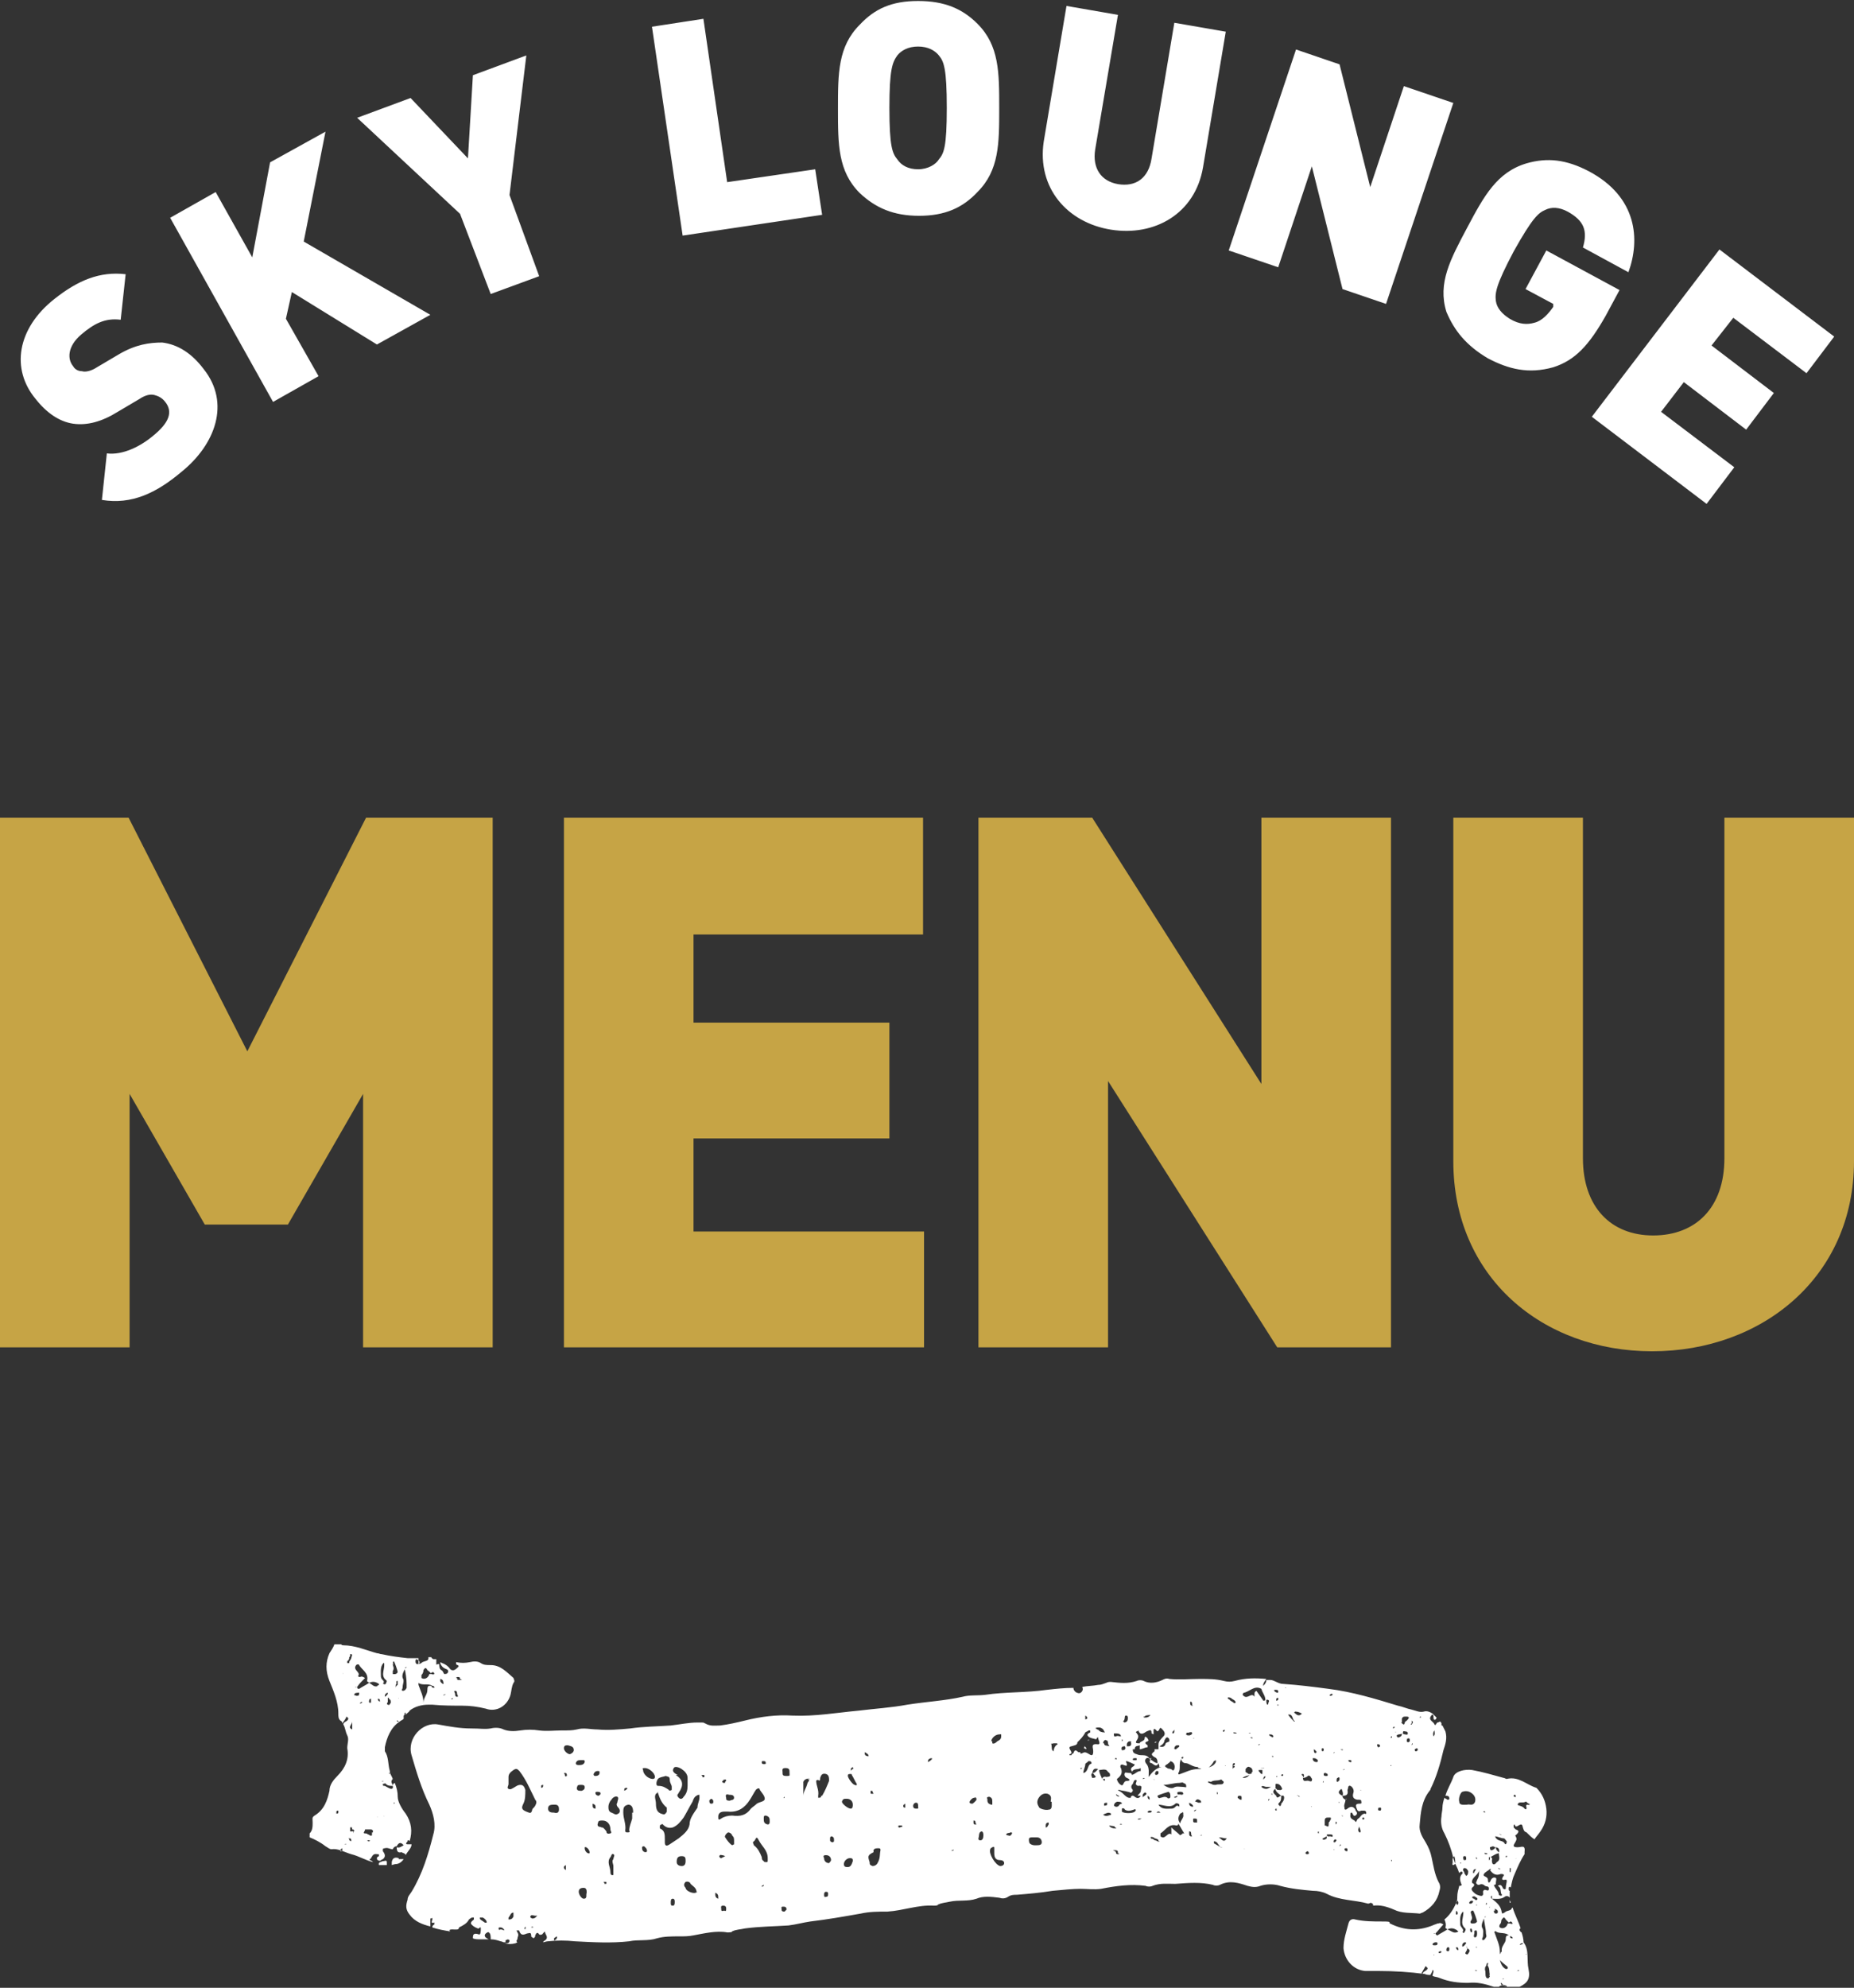 <?xml version="1.0" encoding="UTF-8"?>
<svg xmlns="http://www.w3.org/2000/svg" version="1.1" viewBox="0 0 187.4 200.8">
  <rect x="0" y="0" width="187.4" height="200.8" fill="#333333" stroke="none"/>
  <defs>
    <style>
      .cls-1 {
        fill: #c6a445;
      }

      .cls-2 {
        fill: #fff;
      }
    </style>
  </defs>
  <!-- Generator: Adobe Illustrator 28.7.2, SVG Export Plug-In . SVG Version: 1.2.0 Build 154)  -->
  <g>
    <g id="Layer_1">
      <g>
        <path id="SkyLounge" class="cls-2" d="M160.9,42.1l11.6,8.8,2.8-3.7-7.4-5.6,2.3-3,6.3,4.8,2.8-3.7-6.3-4.8,2.2-2.8,7.4,5.6,2.8-3.7-11.6-8.8-12.9,16.9ZM150.4,36.2c2.1,1.1,4.1,1.6,6.6.9,2.2-.7,3.6-2.2,5.3-5.2l1.4-2.6-7.4-4-2.1,3.9,2.8,1.5v.3c-.5.7-1.1,1.4-1.9,1.6-.7.2-1.5.2-2.5-.4-.8-.5-1.3-1.1-1.4-1.8-.1-.8,0-1.6,1.8-5,1.9-3.4,2.5-3.9,3.2-4.2.6-.3,1.4-.3,2.3.2,1.6.9,2,1.9,1.5,3.6l4.6,2.5c1.2-3.3.9-7.6-4-10.2-2.3-1.2-4.2-1.4-6.3-.8-3,.9-4.3,3.3-6,6.5s-3,5.6-2.1,8.5c.8,1.9,2,3.4,4.2,4.7M124.2,25.3l5,1.7,3.4-10.2,3.1,12.4,4.4,1.5,6.8-20.3-5-1.7-3.4,10.2-3.1-12.4-4.4-1.5-6.8,20.3ZM112.3,23.2c4.4.7,8.5-1.6,9.3-6.3l2.3-13.7-5.2-.9-2.3,13.7c-.3,2-1.6,2.9-3.4,2.6-1.7-.3-2.6-1.6-2.3-3.5l2.3-13.6-5.2-.9-2.3,13.7c-.7,4.7,2.4,8.2,6.8,8.9M92.8,17.1c-1,0-1.7-.4-2.1-1-.5-.6-.8-1.3-.8-5.2s.3-4.6.8-5.3c.4-.5,1.1-.9,2.1-.9s1.7.4,2.1.9c.5.6.8,1.3.8,5.3s-.3,4.6-.8,5.2c-.3.5-1.1,1-2.1,1M92.9,21.8c2.6,0,4.4-.8,5.9-2.4,2.2-2.2,2.2-4.9,2.2-8.5s0-6.3-2.2-8.5c-1.5-1.5-3.3-2.3-6-2.3s-4.4.8-5.9,2.4c-2.2,2.2-2.2,4.9-2.2,8.5s0,6.3,2.2,8.5c1.6,1.5,3.4,2.3,6,2.3M69,23.8l14.1-2.1-.7-4.6-8.9,1.3-2.4-16.5-5.2.8,3.1,21.1ZM49.6,29.7l4.9-1.8-3-8.2,1.7-14.1-5.4,2-.5,8.4-5.8-6.1-5.4,2,10.4,9.7,3.1,8.1ZM27.6,40.6l4.6-2.6-3.3-5.8.6-2.7,8.6,5.3,5.4-3-12.8-7.4,2.2-11.1-5.6,3.1-1.8,9.6-3.7-6.6-4.6,2.6,10.4,18.6ZM18.3,47.7c3.5-2.8,5-7,2.3-10.4-1.2-1.6-2.6-2.5-4.2-2.7-1.3,0-2.7.2-4.4,1.2l-2.2,1.3c-.6.4-1.2.5-1.5.4-.5,0-.8-.3-.9-.5-.6-.7-.6-2,.8-3.2,1.3-1.1,2.4-1.7,4-1.5l.5-4.6c-2.6-.3-4.8.6-7.2,2.5-3.8,3-4.4,7.1-1.9,10.1,1.1,1.4,2.4,2.3,3.8,2.5s2.9-.2,4.5-1.2l2.2-1.3c.6-.4,1.1-.5,1.5-.4s.8.3,1.1.7c.8,1,.4,2.1-1.2,3.4-1.3,1.1-3.1,2-4.7,1.8l-.5,4.7c3,.5,5.5-.7,8-2.8"/>
        <path id="Menu" class="cls-1" d="M167,136.5c11.1,0,20.4-7.5,20.4-19.2v-34.7h-13.1v34.4c0,5-2.9,7.8-7.2,7.8s-7.1-2.9-7.1-7.8v-34.4h-13.1v34.7c0,11.7,9,19.2,20.1,19.2M98.9,136.1h13.1v-26.9l17.1,26.9h11.5v-53.5h-13.1v26.9l-17.1-26.9h-11.5v53.5ZM57,136.1h36.4v-11.7h-23.3v-9.4h19.8v-11.7h-19.8v-8.9h23.2v-11.8h-36.3v53.5ZM0,136.1h13.1v-25.6l7.6,13.2h8.4l7.6-13.2v25.6h13.1v-53.5h-12.8l-12,23.6-12-23.6H0v53.5Z"/>
        <path id="Flag" class="cls-2" d="M115,176.8h0ZM116.9,176h0q0-.1-.2,0h0q0,.1.2,0ZM116.8,176.7h0ZM116.7,176.7h0q0,0,0,0ZM136.1,181.7h-.1q.1.1.1,0c0,0,0,0,0,0ZM109.8,176.7c0,0,0,.1,0,0s0-.2-.2-.3c0,0,0,0,0,.1-.1.1,0,.1.2.2ZM110.1,175.8s0-.1,0,0q0-.1-.2,0h0c0,0,.2,0,.2,0ZM118.5,184.5q0,0,0,0h0,0,0,0ZM119.4,178.6c0,.1,0,.2,0,.2s0-.1,0-.2,0-.1,0-.2q0,0,0,.2ZM119.5,178.4h0ZM111.6,178.9q0,0,0,.1h0c0,.1,0,.1,0,0h0ZM40.3,187.7q-.6-.2-.7.4h0v.3c0,0,.3-.1.4-.1h0c.3,0,.6-.2.8-.5-.2,0-.4,0-.5,0ZM39.9,188.3h0ZM38.7,188c-.2.1-.5.1-.4.4h.8s0-.1,0-.2c0-.2,0-.3-.3-.2ZM41.6,186.3c0,.4-.4.7-.6,1.1,0-.2-.3-.2-.4-.3h0c-.4.1-.5-.1-.5-.5h0c.3.1.5-.1.7-.2h0c0,.1,0,0,0,0h0q-.4-.5-.7.1h0c-.2,0-.3.1-.4.3-.3,0-.5-.2-.8-.1,0,0-.2,0-.2.1s0,.1,0,.2q.4.5,0,.8c0,0-.2.1-.2.1,0,.1-.3.1-.4-.1,0-.2,0-.2.2-.3,0,0,0-.1,0-.1,0-.1,0-.1-.2-.1-.5-.1-.5.4-.7.5s.2.1.3.3h0c-.8-.2-1.4-.6-2.2-.8-.7-.2-1.3-.6-2-.5-.2,0-.4-.2-.6-.3-.5-.4-1.1-.7-1.6-.9v-.4c.3-.3.3-.7.3-1.1s-.1-.5.2-.7c1-.6,1.3-1.6,1.5-2.5,0-.6.4-1.1.8-1.5.8-.8,1.2-1.7,1-2.8,0-.5.2-.9,0-1.3s-.2-.8-.4-1.1h0c0-.3.5-.3.5-.6h0c0-.1-.2-.2-.2-.2,0,.2-.3.5-.4.7,0-.1,0-.2-.2-.3-.2-.2-.2-.4-.2-.7,0-1.2-.5-2.3-.9-3.3s-.4-1.9,0-2.8c.2-.3.4-.6.5-.9h.7c0,0,0,.1.2.1,1.2,0,2.3.5,3.4.8h0c0,.1,0,.2,0,.2s0-.1,0-.2c.2,0,.3.1.5.1.9.2,1.7.3,2.6.4h1.1c0,.1,0,.3,0,.5s.3,0,.4-.1c.2-.1.5-.1.6-.3,0-.1,0-.1,0-.2h.3q0,.1.2.2h0,.3v.4h0q0,0,0,.1s0,.1,0,.1h0c0-.1.2-.1.3-.1h0c0,.2,0,.5.2.6.2.1.2.3.3.4h-.2.2c.2,0,.3,0,.4-.2,0-.2,0-.2-.2-.3-.3-.1-.5-.3-.6-.6h0c0-.1,0-.1.2,0,.3.1.6.3.8.6.3.3.6,0,.8-.2s-.2-.2-.2-.3,0-.1,0-.2c.5.1.9.1,1.4,0,.4-.1.8-.1,1.1.1.3.2.6.2,1,.2,1,0,1.6.7,2.3,1.3,0,.1.2.3,0,.5-.2.4-.2.8-.3,1.2-.3,1.1-1.4,1.8-2.5,1.4-.8-.2-1.6-.3-2.4-.3s-2,0-3-.1h-.4c-.7,0-1.4.2-1.9.6h0c0,.1-.3.3-.4.4h0s0,0,0-.2c-.2,0,0,.2-.2.3,0,.1,0,.2,0,.3,0,.1-.3.2-.4.3-.9.6-1.3,1.6-1.5,2.6v.4c.4.6.3,1.3.5,2,0,.3.2.5.3.8h0c-.3.3,0,.5,0,.7h0c-.3,0-.5,0-.7-.2,0-.1-.2,0-.3,0,0,.2,0,.2.2.2.2.1.3.2.6.3.3,0,.2-.2.2-.3h0c0-.1,0-.2.2-.3.2.5.3.9.3,1.4s.4,1.2.8,1.7c.6.9.7,1.8.4,2.8q0-.1-.2-.1c0,0,0,.1,0,.1-.2.2-.2.3,0,.3ZM39.3,179h0c0,.1,0,.2.2.2h0q0-.1-.2-.1h0c0-.1,0-.2,0-.1q0-.1,0,0ZM49,170.2h0ZM48.2,171.5h0,0c0-.1,0,0,0,0ZM46.2,169.5c0,.2,0,.2.3.2s.2,0,0-.1c0-.1,0-.2-.2-.2,0,0-.2,0-.2.1ZM46,171.1c0,.1,0,.3.2.3.2,0,0-.2,0-.3s0-.3-.2-.3,0,.2,0,.3ZM45.6,169.5h0c0-.1,0,0,0,0ZM45.6,171.6h0c0,.1.2,0,.2,0q0-.1-.2,0t0,0ZM45.2,172.3s0,0,0,0q0,.1,0,0t0,0,0,0ZM45,171s0,.1,0,.1h0c0,0,0,.1-.2.1h0q0,.1.2,0h0c0,0,0-.1,0-.2,0,.1,0,0,0,0ZM44.5,169.8c0,.1.2.3.3.3s0-.1,0-.2c0-.2-.2-.3-.3-.3,0,0,0,0,0,.2ZM43.9,170.5c0-.1,0-.2-.2-.2h0c-.4-.3-1,0-1.4-.3,0-.1,0,.1,0,.2.2.6.5,1.1.5,1.8s0,.1,0,.1c0,0,0-.1,0-.1,0-.5.4-.8.4-1.3s.2-.4.4-.4h0c0,0,0,.2.3.2-.1,0,0,0,0,0ZM43.8,169.6c0,0,.1,0,0,0,.1,0,.1,0,0,0q.1,0,0,0ZM43.7,168.5h0ZM42.6,169.5c.3.2.7,0,.8-.4h.2c0,0,.2.1.3,0h0c0-.2-.2-.2-.2-.2,0,0,0,.1-.2.1h0c0-.1-.2-.2-.3-.3-.2-.4-.3-.1-.4,0,0,.1,0,.3-.2.5,0,.2,0,.3,0,.3ZM42,167.8c0,.1,0,.3.2.3s.2-.1.2-.2c0-.2-.2-.2-.3-.3-.1,0-.1.2-.1.2ZM41.8,168.7s0,.1,0,0q.1.1,0,0,.1,0,0,0ZM41.6,170.7h0ZM41,168.5c-.2.3-.4.7-.3,1,.2.3,0,.6,0,.9s-.2.3,0,.4c.2,0,.3-.1.4-.3,0-.1,0-.3,0-.4,0-.5-.1-1.1-.2-1.6h0c0,0,.2,0,.2-.1h0q-.1,0-.2.1h0ZM34.6,168.6h0ZM34.7,169s-.1,0,0,0q-.1,0,0,0c-.1.1,0,.1,0,0,0,.1,0,.1,0,0ZM34.8,169.9h0ZM39.2,171.1c0-.1,0-.1,0-.1-.2,0-.3.2-.3.3s0,.2,0,.1c0,0,.2-.1.3-.3ZM39.2,174.6h0q0,0,0,0ZM39.8,169.9c0-.1,0-.2,0-.3s0,0,0,0c0,.1,0,.2,0,.3s0,.1,0,0ZM40.3,173.9s0,0,0,0c0-.1-.2-.1-.2-.1,0,.1,0,.1.2.1,0,.1,0,.1,0,0ZM40.3,171.5h0q0-.1,0,0c-.1.1,0,.1,0,0,0,.1,0,.1,0,0ZM40.2,169.8c-.3,0,0,.2-.2.4,0,.1,0,.3,0,.3s0-.2.2-.3c0-.2,0-.4,0-.4ZM39.7,168.1c0,.2.2.4,0,.7,0,.1,0,.3,0,.3s.4.1.5-.2c0-.1-.3-1-.4-1.1h0c0,0-.2.2,0,.3ZM39.6,167.5h0s0-.1,0,0q0-.1,0,0,0,0,0,0ZM39.2,171.5s0,0,0,.1h0c0,.1,0,.2,0,.3,0,.1-.2.2,0,.3s.2-.1.3-.2c0-.2,0-.3-.2-.4h0q0-.1,0-.1ZM38.2,167.8c0,.1,0,.3,0,.4h0c0,0,0-.3,0-.4h0ZM36.8,168.5h0ZM35.3,168s0,0,0-.1c0-.1.2-.3.2-.4,0-.1.2-.4,0-.4-.2-.1,0,.2-.2.3,0,.1,0,.3-.2.4,0,0,0,0,0,.2ZM35.6,174.7c0-.2,0-.4,0-.7h0c0-.1,0-.1,0-.1,0,.3-.5.6,0,.8h0ZM35.5,179.5q0,0,0,0h0ZM35.1,182.9s.1,0,0,0q.1,0,0,0,.1,0,0,0h0ZM35.2,184h0ZM34.4,185.7s0,.1,0,0h0c0,0,0,0,0,0,0,0,0,0,0,0ZM34.2,183.1q0-.1,0-.2c0,0-.2,0-.2.1s0,.1,0,.2q.2,0,.2-.1ZM34.6,186.9c0-.1,0-.2,0-.2s-.2.1-.2.2,0,.1,0,.1.2,0,.2-.1ZM35,186.3c0-.1-.2,0-.2,0h0q.1,0,.2,0c0,0,0,0,0,0ZM35.2,187.2h0ZM35.5,185.9c0-.1,0-.2-.2-.2s0,0,0,.1,0,.1.2.2h0ZM35.8,185h0c0-.1,0-.2-.2-.2,0-.1,0-.3-.2-.2,0,.1,0,.3,0,.4h.3v.3c0,.1,0,.3,0,.3s0-.2,0-.4c.1-.3,0-.2-.2-.2ZM35.9,172.4c0,0,0,0,0,0q0-.1,0-.2v.2c-.1,0,0,0,0,0ZM35.8,182.9h0ZM36,171.3c.2,0,.3,0,.3-.2s0-.1-.2-.1-.3.1-.3.2.1,0,.2.1ZM35.8,184.4h0q.1,0,0,0h0ZM36.1,182.3h0ZM36.4,184.4h0c0-.2,0-.3,0-.3,0,0,0,0,0,.1s0,.1.2.2h0q-.1,0,0,0-.1,0,0,0ZM36.4,172.1q0,0,.2-.1,0-.1,0-.1,0,0-.2.1c0,.1,0,.1,0,.1ZM36.6,172.7h0c0,0,0,.1,0,0q0,.1,0,0c0,.1,0,0,0,0ZM37.3,185.9h-.3q0-.1,0-.1h0,0c.2.2.3.3.4.1h0ZM37.7,185.1c0-.2,0-.3-.3-.3h-.5c0,.2-.3.4,0,.4s.2.1.3.1.2.2.4.1v-.3ZM37.5,171.8c0-.1,0-.2,0-.2-.2,0-.2.2-.2.3s0,.1.2.1c0,0,0-.1,0-.2ZM37.4,172.7h0c0,0,0,0,0,0ZM37.8,176.5h0c0-.1,0,0,0,0,0,0,0,.1,0,0q0,.1,0,0ZM37.9,186.6h0s0,0,0,0ZM37.8,172.7q.1,0,0,0h0q0,0,0,0h0ZM38.1,170.3c0,0,.2-.1.2-.1,0-.1,0,0,0-.1-.3-.2-.6-.3-1-.1h0c0-.1-.2-.1-.2-.2.2-.8-.5-1.1-.8-1.6,0-.1-.2-.1-.3,0-.4.5.5.7.2,1.1h0q0,.1.2.1c.2-.1.3,0,.5.1-.3.3-.6.6-.8.9h-.2c0,.1,0,0,.2,0h0c0,.1,0,.2.2.2.3-.2.7-.4,1-.6h0c.3.1.5.5.9.3ZM38,180.5h0ZM38.2,177.3c0-.1,0-.1,0-.1,0,0,0,0,0,.1h0c0,0,0,0,0,0ZM38.2,183.5h0s-.1,0,0,0q-.1,0,0,0c-.1,0-.1.1,0,0q-.1,0,0,0h0ZM38.3,175.4s0,0,0,0c0,0,0,0,0,0h0ZM38.4,171.9h0c0-.2,0-.3-.2-.3,0,0,0,.1,0,.1,0,0,0,.1.2.2ZM38.6,179.9s0-.1,0-.1c0,0,0,0,0,.1,0,0,0,.1.2,0,0,.1,0,.1,0,0ZM38.8,170.1s.1,0,0,0c0,.1.2,0,.2,0,0-.1.2-.3,0-.4-.6-.5,0-1.2-.2-1.8h.1c-.5.3-.4.9-.4,1.4s.5.4.2.8ZM38.7,176.6h0ZM38.7,184.8h0ZM38.8,183.4h0c0,.1.1.1,0,0ZM39.3,186.2s0,0,0,0c0,0,0,.1,0,.1h0ZM40,182.1s0,0,0,0h-.2q0,.1,0,.1s.1,0,.1-.1ZM41.3,184.7q.1,0,0,0h0c0,0,0,0,0,0,0,0,0,0,0,0ZM156.3,182.7c.1.8-.1,1.6-.6,2.3-.2.3-.4.5-.6.8-.3-.2-.5-.4-.8-.7h0c-.3-.1-.3-.3-.4-.6-.1-.6-.7.4-.8-.2,0,0-.1,0-.1.1v.2l.2.2c.3.1.4.2.1.5-.1.1-.2.1-.1.2.2.3,0,.5-.1.7-.2.3-.1.4.3.4s.8-.3.7.5h0v.2c-.4.6-.7,1.3-1,2-.2.4-.3.9-.4,1.4h0s0-.1-.1-.1-.1.1-.1.2,0,.2.1.2h0v.7c-.1-.2-.4-.2-.5-.1-.4.3-.9.2-1.3.2h0v-.3s-.1,0-.1.1,0,.2.1.2h0c.5.4.9.7,1,1.4,0,.2.3,0,.4-.1.2-.1.5-.1.6-.3,0,0,0-.1.1-.1.2.7.6,1.4.8,2.1h0c-.1,0-.1.1-.1.2.1.1.1.2.2.2.1.3.2.7.2,1h0s0,.1-.1.1h-.1c-.1,0-.1.1-.2.1h0q.1.1.2,0h.1c0-.1.1-.1.1-.2h0c.6.8.3,1.8.5,2.7.2,1-.1,1.4-.9,1.8h-1.3c0-.2-.2-.1-.3-.2h-.1q-.1-.2-.2-.2h0c0,.2.1.2.2.3h.2q0,.1.1.1c-.2-.2-.5-.2-.7,0h-.5c-.9-.3-1.7-.5-2.6-.4-1,0-1.9-.1-2.9-.5-.2-.1-.5-.1-.7-.2,0-.2.1-.3.1-.5h0c0-.1-.1-.1-.1-.1,0,.2-.2.4-.2.5-.2,0-.4,0-.6-.1-1.5-.2-3.1-.3-4.6-.3h-1.4c-1.2-.1-2.1-1.1-2.2-2.3,0-.9.3-1.7.5-2.5.1-.4.4-.5.7-.4.9.2,1.8.2,2.8.2s.5.1.7.2c1.4.7,2.8.8,4.3.2.2-.1.3-.1.5-.2h.1c.2-.1.3,0,.5.1-.3.3-.5.6-.8.9h-.2c.1.1.1,0,.2,0h0c0,.1.1.2.2.2.3-.2.7-.4,1-.6h0c.3.1.6.4.9.3.1,0,.2-.1.2-.1,0-.1-.1,0-.1-.1-.3-.2-.6-.3-1-.1h0c-.1-.1-.2-.1-.2-.2.1-.3,0-.6-.1-.8.5-.4.9-1,1.2-1.7.1-.2.1-.4.1-.6,0-.4.1-.7.2-1.1h.1c.1,0,.2-.1.1-.2-.1-.3-.2-.6,0-.9.1-.1.2-.2.1-.3-.1-.1-.2,0-.3.1h0c-.1-.2-.1-.3-.2-.5h0c-.2-.4-.3-.7-.4-1-.2-.9-.5-1.7-.9-2.5-.3-.5-.4-1.1-.3-1.7,0-.3.1-.6.1-.9s.1-.7.2-1c.1.1.2.1.3.2.1,0,.2,0,.2-.1,0-.2-.1-.3-.3-.3h-.1c.2-.7.6-1.3.8-1.9.2-.6,1.2-.8,1.9-.7,1.1.2,2.1.5,3.2.8.1,0,.2.1.3.1,1.2-.3,2,.6,3,.9.6.6.9,1.3,1,2.1ZM147,187.5h0c-.3.2-.1.6-.2.8,0,0,0,.1.1.1s.1-.1.2-.1c0-.2,0-.5-.1-.8ZM147.2,186.9h0ZM143,199.1h0ZM144.3,198.8s0-.1,0,0l-.2-.2c-.1.2-.3.5-.4.7h0c0,.1.1.1.1.1,0-.3.5-.3.5-.6ZM145,197.5q0-.1,0,0-.1-.1-.1,0h.1c-.1,0,0,0,0,0ZM145.3,196.3c0-.1-.1-.1-.2-.1s-.3.1-.3.2.1.1.2.1c.2,0,.3,0,.3-.2ZM145.5,197.3q.1,0,.2-.1,0-.1-.1-.1-.1,0-.2.1c0,0,0,.1.1.1ZM145.6,197.9s0,0,0,0q-.1,0,0,0s0,.1,0,0h0ZM146.4,197.9s0,0,0,0q0,0,0,0c0,0,0,0,0,0h0ZM146.5,196.9c0-.1,0-.2-.1-.2-.2,0-.2.2-.2.3s.1.1.2.1c0,0,.1,0,.1-.2ZM146.9,197.8h-.1s0,0,.1,0c0,0,0,0,0,0ZM147.2,192.2c0,.1,0,.2.1.2s.1-.1.1-.2,0-.1-.1-.2c-.1,0-.1.1-.1.2ZM147.3,193.4c.1-.2,0-.3-.1-.4h0c0,.1-.1.3,0,.4h.1ZM147.4,196.9c0-.1,0-.2-.2-.2,0,0-.1.1,0,.1,0,.1.1.2.2.2h0ZM154.2,197.4q0,.1,0,0c.1.1.1,0,.1,0h-.1ZM152,199.9s0,0,0,0c-.1-.1-.1,0-.1,0,0,0,0,.1.1,0,0,.1,0,0,0,0ZM152.4,198.7c-.2-.2-.5-.4-.8-.7h0c.1.3.2.7.6.9.1,0,.2,0,.2-.1q.1,0,0,0ZM152.8,197.4h0c-.1,0,0,0,0,0h0ZM153,199c.1,0,.1.1,0,0h.1q0,.1.1.1h.3s.1-.1,0-.1h0c-.1.1-.2.1-.3.1h0q-.1,0-.2-.1.1,0,0,0h0ZM152.9,194.8h0q0,0,0,0h0ZM152.7,193.7h0ZM151.6,194.7c.3.2.7,0,.8-.4h.2c.1,0,.2.1.3,0h0c-.1-.2-.2-.2-.2-.2-.1,0-.1.1-.2.1h0l-.3-.3c-.2-.4-.3-.1-.4,0-.1.1,0,.3-.2.5q-.1.2,0,.3ZM151.2,195.1c-.1-.1-.2.1-.1.2.2.6.5,1.2.5,1.8s.1.1.1.1c.1,0,.1-.1.1-.1-.1-.5.4-.8.4-1.2s.1-.4.4-.4h0c0,.2.1.3.2.3h.1c0-.1-.1-.2-.2-.2h-.1c-.4-.5-1-.2-1.4-.5ZM151,193c0,.1,0,.3.2.3s.2-.1.2-.2c0-.2-.2-.2-.3-.3,0,0,0,0,0,.2ZM150.9,198h0q0,.1,0,0c0,.1,0,0,0,0ZM150.8,193.9h0q0,0,0,0,0,0,0,0ZM151.6,185.3q0,0,0,0c.2.1.2,0,.1,0s0-.1-.1,0c0-.1-.1,0,0,0ZM151.2,182.5h0s.1,0,0,0c.1,0,0,0,0,0h0ZM151.1,185.4q0,.1,0,0h0c.1.6.7.5.9.7.1.1.1.2.2.2.1-.1.1-.2.1-.3-.1-.1-.2-.3-.3-.3-.3,0-.6-.2-.9-.2h0q0,0,0-.1c0,.1,0,0,0,0ZM151.9,188.9c-.1-.1-.3-.1-.4-.2q-.1,0,0,.1c.1,0,.2,0,.4,0,0,.1,0,0,0,0ZM150.6,184.5h0ZM150.5,187.9c.1,0,.1-.1.1-.2v-.2h0c.1.1.3.2.2.4,0,.1,0,.3.1.4.2.1.3-.1.4-.2.4-.2.2-.6.2-.9h0c.1-.4,0-.6-.4-.6h0c-.2-.2-.4,0-.5,0h0q-.1,0,0,0h0c0,.3.1.4.4.2l.2-.2h0c0,.3.2.4.4.6h0c-.4,0-.7.3-1,.4h-.1c0,.1,0,.3,0,.3ZM149.9,183c.1,0,.1.1.2.1h0q0,.1.1.1h-.1v-.2h0s0-.1-.2,0c0-.1,0,0,0,0ZM150.1,187.1h0c-.1.2,0,.2.1.2s.2,0,.1-.1c0,0-.1,0-.2,0ZM149.5,189c-.2.5-.8.7-.7,1.2h0c.2.1.3.2.1.4q-.3.2,0,.5h0c.1.1.2.2.4.3.3.1.7.3.6-.3,0-.1.1-.2.2-.2s.4.2.4-.1-.2-.2-.4-.3c-.2-.2-.4-.2-.6-.1-.1,0-.2,0-.3-.2,0-.1.1-.2.1-.3.2-.3.2-.6.2-.9.1,0,.1-.1,0,0ZM150.1,192.4s0,.1,0,0c.1,0,.2,0,.2-.1s-.1-.1-.1,0c0,0,0,.1,0,.1ZM150.1,191.8h0q0,0,0,0c0,0,0-.1,0,0q0-.1,0,0ZM149,191.8c.1.1.2.2.3.1.1-.1,0-.2-.2-.3-.1-.1-.2,0-.3,0h0c0,0,0,.2.2.2ZM148.8,192c-.1,0-.2,0-.3.2q0,.1.1.1c.1,0,.2,0,.3-.2,0,0,0-.1-.1-.1ZM149.2,192.4h0c0,.1.1.1.1,0h-.1ZM149.2,187.7c0,.1.1.1.1.1h0c0-.2-.1-.2-.1-.2h0ZM149.2,188.8c-.2,0-.3.1-.3.3s0,.1.1.1c0-.1.1-.2.2-.4,0,0,0,0,0,0h0ZM147.7,188.2s0,0,0,0q-.1-.1-.1,0c0,0,0,.1.1,0,0,.1,0,0,0,0ZM148.3,182.3c.2-.1.6.2.8-.3.1-.4-.1-.7-.4-.9-.3-.2-.6-.2-.9-.1-.2.1-.4.7-.3,1,0,.4.5.3.8.3ZM148.2,189.5c.2-.1.2-.3.2-.5-.1-.2-.2-.3-.4-.3-.2.1-.1.3,0,.4,0,.2.1.2.2.4h0q0,.1-.1.1s0,.1-.1.1h0c0-.1.1-.1.1-.2.1,0,.1,0,.1,0h0ZM147.9,187.6c0,.1,0,.3.1.3s.2,0,.2-.1,0-.3-.1-.3-.2,0-.2.1ZM148,186.2h0ZM147.7,192.2h0c0,0,.1,0,0,0ZM147.7,187.1h0ZM147.6,194.4c0,.3.5.5.2.8h.1c0,.1.1.1.1,0,.1-.1.2-.3.1-.4-.6-.5-.1-1.2-.2-1.7h.1-.1c-.4.3-.3.9-.3,1.3ZM148.2,196.3c0-.1-.1-.1-.1-.1-.2,0-.3.2-.3.3s0,.2.1.1c.1,0,.2-.2.3-.3ZM148.2,199.8h0s0,0,0,0h0ZM148.3,196.8h0c0-.1,0-.2-.1-.1,0,0,.1,0,.1.1h0c0,.1,0,.2-.1.3,0,.1-.2.2,0,.3s.2-.1.3-.2c.1-.2,0-.3-.2-.4ZM148.6,192.7h0q0,0,0,0,0,0,0,0c-.1,0-.1,0,0,0ZM148.8,195.1c0-.1,0-.2-.1-.3q-.1,0-.1.1c0,.1,0,.2.1.3.1,0,.1-.1.1-.1ZM149.3,194.1c0-.1-.3-1-.4-1.1h-.1c-.1,0-.2.2-.1.3,0,.2.2.4,0,.7-.1.1-.1.3.1.3s.4,0,.5-.2ZM149.3,199.1c0-.1-.1-.1,0,0-.1-.1-.2-.1-.2-.1q0,.1.2.1c-.1,0,0,0,0,0ZM149.3,196.7h0q-.1-.1-.1,0s0,.1.1,0c-.1.1,0,0,0,0ZM149.3,195.3c0-.1,0-.3-.1-.3-.3,0-.1.2-.2.4,0,.1-.1.3.1.3.2,0,.2-.3.2-.4ZM149.8,196c.2,0,.3-.1.4-.3.1-.1,0-.3,0-.4,0-.5-.2-1.1-.2-1.6h0q.1,0,.2-.1h-.1c-.2.4-.4.8-.3,1.1.2.3.1.6.1.9,0,.1-.2.3,0,.4ZM150.6,199.5c-.1-.3,0-.6-.2-.9-.1-.1.1-.3,0-.3-.2,0-.1.2-.2.3-.1.1-.1.2-.1.4.1.2,0,.5.1.7,0,.1.2.2.3.1,0-.1.2-.1,0-.3ZM150.6,195.9h0ZM150.6,192.6q-.1,0,0,0-.1.1,0,.1h0ZM152.3,190c0-.2-.2-.1-.3-.1-.2,0-.2-.1-.1-.3.3-.3-.1-.3-.2-.3-.5.2-.8,0-1.1-.4h0q.1,0,.1-.1h-.1c-.2.2-.5.3-.6.5-.2.3.4.2.4.6s.2.3.3,0c.1-.2.3-.3.5-.2.1.1,0,.3,0,.5s0,.1-.1.2h-.1c.1.4.5.6.5,1,0,0,.1.1.2.1s.2-.1.1-.1c-.2-.3,0-.7-.4-.9.3-.2.4,0,.5.2,0,.1.2.2.3.1,0-.4.1-.6.1-.8ZM152.4,187.5s0-.1,0,0c-.2-.1-.2,0-.2.1h.1q0,0,0-.1ZM153.2,187.8s0,0,0,0q.1,0,0,0c.1-.1,0-.1,0,0,0-.1,0,0,0,0ZM152.7,186.8h0s.1,0,0,0q.1,0,0,0ZM152.9,189.1h-.2v-.2c0-.1.1-.2-.1-.2v.4h.1c.1,0,.2,0,.2,0ZM153.2,181.4c0-.1-.1-.1-.1-.1-.1,0-.1.1-.1.1q0,.1.1.1c.1.1.1,0,.1-.1ZM153.8,181.7q0,.1,0,0,0,.1,0,0c0,0,0,0,0,0h0ZM154.6,182.2h-.1c-.1-.1-.2-.1-.2-.2h-.1c-.3.2-.7-.1-.8.3,0,.1.5.1.7.4.1.1.2.1.2-.1-.1-.3,0-.3.2-.3,0,.1.1,0,.1,0ZM152.6,192.2h.1c0-.1-.1-.2-.1-.3v.3ZM88.4,187.1h0ZM138.3,192.3c-1.4-.4-2.9-.3-4.2-1-.4-.2-.9-.3-1.4-.3-1.1-.1-2.2-.2-3.3-.5-.6-.2-1.4-.2-2,0-.5.2-.9.1-1.3,0-.9-.3-1.8-.6-2.8-.1-.2.1-.5.1-.7,0-1.2-.3-2.5-.2-3.8-.1-.8,0-1.5-.1-2.3.2-.2.1-.5.1-.7,0-1.5-.2-3,0-4.5.3-.7.1-1.4,0-2.1,0s-1.8.1-2.8.2c-1.2.2-2.4.3-3.6.4-.3,0-.6,0-.9.2s-.6.2-.9.1c-.8-.1-1.6-.2-2.3.1-.9.3-1.8.1-2.7.3-.4.1-.8.1-1.2.3,0,.1-.3.1-.4.1-1.6-.1-3.1.5-4.7.6-.9,0-1.8,0-2.7.2-1.7.3-3.4.6-5.1.8-.7.1-1.4.3-2.2.4-1.5.1-2.9.1-4.4.3-.4.1-.9.1-1.3.3,0,.1-.3.1-.5.1-1.1-.2-2.3.1-3.4.3-.5.1-.9.1-1.4.1-.8,0-1.6,0-2.3.2-.9.3-1.9.1-2.8.3-1.8.2-3.6.1-5.5,0-.9-.1-1.8-.1-2.7,0-.2,0-.4.1-.5.1q0-.1.2-.2c.4-.3,0-.6,0-.8s-.2.1-.3.2c0,0-.2.1-.3,0-.2-.3-.3-.1-.4.1,0,.1,0,.2-.2.3,0-.1-.2-.1-.2-.2,0-.5-.2-.3-.4-.3-.3.1-.6.3-.8-.2,0-.1,0-.1-.2-.1s0,.1,0,.2c.2.3,0,.4,0,.7-.2.2,0,.3,0,.3q0,0-.2.1c-.4.1-.7.1-1.1,0h.2c.2,0,.3-.1.3-.3h0c-.2-.2-.3,0-.4,0q0,.1,0,.2h-.2c0,0-.2-.1-.3-.1-.3-.1-.6-.2-1-.2h0c0-.3,0-.6-.2-.7,0-.1-.4.1-.4.3s.2.3.4.4h-.8c-.3,0-.6,0-.8-.1,0-.3,0-.6.6-.4.2.1.2-.4.2-.6,0-.3-.2.1-.3,0-.3-.1-.6-.3-.7-.5,0-.2.2-.3.3-.4,0,0,0-.1,0-.2h-.2c0,0-.2.1-.3.2-.2.4-.6.6-1,.8h0c0,.3-.4.2-.7.2s-.3.1-.2.2c-.6-.1-1.2-.2-1.8-.4,0-.1,0-.2.2-.3,0,0,0-.2,0-.2-.3.1-.3,0-.2-.3,0-.1,0-.2,0-.2,0,0,0,.1-.2.1,0,.1,0,.2,0,.2h0v.6c-.8-.2-1.6-.5-2.1-1.2-.4-.5-.4-.9-.2-1.5,0-.3.2-.5.4-.8,1.1-1.8,1.7-3.8,2.2-5.8.3-1,0-2.1-.4-3-.8-1.6-1.3-3.3-1.8-5s1.1-3.4,2.7-3.1c1.1.2,2.2.4,3.3.4s1.3.1,2,0c.4-.1.9-.1,1.3.1.5.2,1.1.2,1.7.1.6-.1,1.3-.1,1.9,0,.8.1,1.5,0,2.3,0s1,0,1.5-.1c.7-.2,1.4,0,2.1,0,1.1.1,2.2,0,3.3-.1,1.4-.2,2.7-.2,4.1-.3.9-.1,1.8-.3,2.7-.3s.5,0,.8.1c.5.3,1,.2,1.5.2.8-.1,1.7-.3,2.5-.5,1.6-.4,3.2-.6,4.8-.5,2.3.1,4.5-.3,6.7-.5,1.6-.2,3.3-.3,4.9-.6,1.9-.3,3.8-.4,5.6-.8.7-.2,1.5-.1,2.3-.2,2-.3,4.1-.2,6.2-.5.9-.1,1.8-.2,2.7-.2,0,.3.3.5.4.5.2.1.4,0,.5-.2s0-.3,0-.4c.5-.1,1.1-.1,1.6-.2.3,0,.5-.1.8-.2.2-.1.3-.1.5-.1.9.1,1.7.2,2.6-.1.2-.1.5-.1.7,0,.6.3,1.3.2,1.9-.1.2-.1.4-.2.7-.1,1,.1,2,0,3,0h.2c.8,0,1.5,0,2.3.2.4.1.7.1,1.1,0,1.1-.3,2.1-.3,3.2-.2-.2.3-.4.5-.3.9h0c0,.1-.2.1-.2.1-.7-.4-1.2.3-1.8.4,0,0-.2.2,0,.3.4.4.8-.4,1.1.1h0v-.2c0-.2,0-.3.2-.4.2.3.5.7.7,1h0c0,.1,0,.1,0,.2h0q0-.1,0-.2h0c0,0,.2,0,.2-.1,0-.4-.3-.7-.4-1.1h0c0-.3.5-.4.5-.9h.4c.4,0,.8.4,1.3.4,1.5.1,3.1.3,4.6.5,2.4.3,4.7,1,7,1.7.5.1.9.3,1.4.4.4.1.8.3,1.2.2.3-.1.6,0,.9.2l.4.4c0,.1-.1.2-.1.2-.2.1-.2-.1-.2-.3s-.1-.2-.1-.2c-.1,0-.1.1-.2.2-.2.4.3.5.4.8.1.2.2-.2.3-.2s.2-.1.3-.1c0,.1.1.1.1.2h0v.2h.1c.1.2.2.4.3.6.2.7,0,1.3-.2,1.9-.3,1.3-.7,2.7-1.3,3.9q0,.1-.1.2c-.8,1-.9,2.2-1,3.4-.1.7.3,1.3.6,1.8s.5,1,.6,1.5c.2.9.3,1.7.7,2.5.2.3.2.6.1.9-.2,1-.8,1.7-1.7,2.2-.1,0-.2.1-.3.1-.9-.1-1.8,0-2.6-.4-.7-.3-1.4-.5-2.1-.4,0-.3-.2-.2-.2-.3ZM145.4,175.1h0q.1,0,0,0c.1,0,0,0,0,0h0ZM144.9,175.4s.1,0,0,0c.2-.2.1-.4.1-.6h0c.1,0,.1-.1.2-.1h0c-.1,0-.1.1-.2.1h0c-.1.1-.2.3-.1.6ZM144.1,176.6h0ZM143.6,176.2h0ZM143.5,173.5h0c.1,0,.2,0,.1-.1,0,0-.1,0-.1.1h0ZM140.6,178.4h0c.1-.1,0-.1,0-.1q-.1.1,0,.1ZM140.6,176.2s0,0,0,0q0,0,0,0c0,0-.1,0,0,0-.1,0,0,0,0,0ZM140.7,187.9s0,0,0,0h-.1q0,.1.1.1h0ZM141.1,175c0-.1-.1-.1,0,0-.1-.1-.1,0,0,0-.1,0,0,0,0,0ZM142,176.6q0-.1,0,0h-.1.1s.1,0,0,0ZM142.8,176.1s-.1,0,0,0c-.1,0-.1.1-.1.2h0s.1-.1.1-.2ZM143,176.7c0,.1,0,.2.1.2s.1,0,.2-.1c0-.1,0-.2-.1-.2q0,0-.2.1ZM142.6,174.2h.1c.1-.2.2-.2,0-.4h0v.3h0s-.1,0-.1.1c-.1,0,0,0,0,0ZM142.4,175.6c-.1,0-.2,0-.2.2s0,.1.1.2c.1,0,.2-.1.2-.1,0-.2,0-.3-.1-.3ZM141.6,174h0c.2.1.3.4.4,0,0-.1.1-.1.2-.2s.2-.2.2-.3-.2-.1-.3-.1c-.2,0-.3,0-.4.2,0,.1,0,.2,0,.4h0ZM141.4,175.2c-.1,0-.3.1-.2.2.1.2.2.1.4,0,.1-.1.1-.2.1-.3h0c.1,0,.2.1.3.1s.3.1.3-.1-.2-.2-.3-.2c-.2-.1-.2.1-.2.2h0c-.3.1-.4.1-.4.1ZM140.8,174.6c.1,0,.1-.1.2-.1h.1-.1c-.1-.1-.2-.1-.2.1-.1-.1,0,0,0,0ZM140.6,172.5h0q0,0,0,0h0s0-.1,0,0h0ZM140.5,175.5q0,.1,0,0c.2.1.2,0,.2-.1h-.1c0,0,0,.1,0,.1ZM139.6,174.6h0ZM139.6,182.1h0ZM139.4,182.6c-.1,0-.1.1-.1.2s.1.1.2.1.1-.1.1-.2c0-.1,0-.1-.2-.1ZM139.4,175.3h0q0-.1,0,0,0-.1,0,0ZM139.3,176.5q.1,0,.2-.1,0-.1-.1-.2h-.2c0,.1,0,.2.1.3ZM139,174.2h0ZM125.7,170.6h0,0ZM43.2,194.5h0q-.1,0,0,0-.1,0,0,0c-.1.1,0,0,0,0ZM46.2,192.5s0,0,0,.1,0,.1,0,.1h0q0-.1,0-.2ZM48,192.7c0-.1,0-.2,0-.3,0-.1,0,0,0,.1s0,.2,0,.3h0ZM48.9,176s0,0,0,0q0,0,0,0c0,0,0-.1,0,0h0ZM48.4,194.2h0ZM49.2,194.2c0-.2-.2-.4-.4-.5h-.3c0-.1,0-.1,0-.2h0c0,.1,0,.1,0,.2h0c0,.1,0,.2.2.3.2.1.3.3.5.2,0,.1,0,.1,0,0ZM49.8,192.8h0ZM49.7,183.6q0-.1,0-.1h0c0,.1,0,.2,0,.2,0,0,0,0,0-.1ZM49.9,194.2h0c0-.1,0-.1,0-.1h0c0,.2,0,.2,0,.1ZM50.5,187q0,.1,0,.2,0,0,0-.1s0-.1,0-.1q0,0,0,0ZM50.6,194.1h0ZM50.5,182.2h0ZM51,195.5v-.2h0c0-.1,0-.1,0-.2h0c0-.2-.2-.4-.4-.4s-.2,0-.2.1,0,.2.2.1c.2,0,.3.1.4.1h0c0,.1,0,.1,0,.2h0c0,.2,0,.2,0,.3,0,.2,0,0,0,0ZM51.9,193.2c-.3,0-.3.3-.5.5,0,0,0,.1,0,.2.3,0,.4-.1.5-.3,0-.2,0-.4,0-.4ZM52.6,193.4s0,0,0,0h0c0-.1,0,0,0,0h0ZM52.7,194.1h0q0-.1,0,0-.1,0,0,0h0ZM52.8,192.2h0ZM53.2,183c.3.1.5.3.6-.2,0-.1.2-.2.3-.4s.2-.4,0-.6c-.5-1-.9-2-1.6-2.9-.2-.2-.3-.3-.6-.1s-.5.4-.5.7,0,.5,0,.7c0,.2-.2.4,0,.5s.3,0,.5-.1.4-.3.7-.3.4.2.5.5c0,.5,0,1-.2,1.4-.2.4-.2.6.3.8ZM53.1,194.6h0c0,.1-.2.2,0,.3,0,0,0,0,0-.1.1-.1,0-.1,0-.2ZM53.4,192.5h-.2,0c0,.1,0,.1,0,0ZM53.9,194.7c0,0-.1,0,0,0,0-.1-.2-.1-.2,0h.2c-.1,0,0,0,0,0ZM54.3,193.5s0,0,0,0c-.3.1-.6-.2-.7.1,0,.1,0,.1.2.2.1,0,.3,0,.5-.3ZM54.9,180.4q0-.1,0-.1c0,0-.2,0-.2.1s0,.2,0,.2c0,0,.2,0,.2-.2ZM56.3,195.7c0-.1,0-.2,0-.1,0,0-.2.1-.3.2q0,.1,0,.2c.2,0,.3-.2.3-.3ZM56.5,182.8c0-.2,0-.5-.4-.5s-.7,0-.7.4.4.4.6.4c.3.1.5,0,.5-.3ZM57.2,188.6c0-.1,0-.3,0-.2,0,0-.2.1-.2.2s0,.2.2.3c0-.1,0-.2,0-.3ZM57.3,179.4c0-.2,0-.3-.2-.3s0,.1,0,.2,0,.2.2.1c0,.1,0,0,0,0ZM57.4,193.3h0ZM58,176.8c0-.4-.3-.4-.6-.5-.2,0-.4,0-.4.3s.4.6.6.6c.3-.1.4-.3.4-.4ZM77,178c0,.1,0,.2.2.2s.2,0,.2-.1,0-.2-.2-.2-.2,0-.2.1ZM73.4,181.6c0,.2,0,.3.4.3,0-.1.4,0,.4-.3s-.3-.3-.5-.3c-.3-.1-.4,0-.3.3ZM73,179.9c0,.1,0,.2.2.2s0-.1.2-.2c0-.1,0-.2-.3-.1,0,0,0,.1,0,.1ZM68.3,179.3c.8.5.8,1.1.3,1.8,0,.1-.3.2,0,.5.2.2.4.1.5-.1.3-.3.4-.7.4-1.1s0-.6,0-.8c0-.4-.3-.7-.6-.9-.3-.2-.7-.3-.8-.1-.2.3,0,.5.4.7ZM66.6,180.4c.4,0,.7.2,1,.4,0,.1.2.1.3,0,0-.1,0-.2,0-.3,0-.2-.2-.4-.2-.7,0-.4-.2-.3-.4-.4-.3.1-.6.1-.8.3-.2.3-.2.7,0,.7ZM63.1,180.8q0,.1,0,.1c0,0,.2-.1.3-.2,0-.1,0-.1,0-.1-.2,0-.3,0-.3.2ZM60,179.2c0,.1,0,.2.2.2.2,0,.4-.1.4-.3s0-.2-.2-.2c-.2,0-.3.1-.4.3ZM58.5,178.3c.2,0,.5,0,.6-.3,0-.2,0-.2-.3-.2s-.5,0-.6.3c0,.2.2.2.3.2ZM58.8,180.9c0,0,.3-.1.3-.3s0-.3-.4-.3-.3.1-.4.3c0,.3.2.3.5.3ZM58.5,194.3h-.2.2ZM59.3,191.2c0-.2,0-.5-.3-.5s-.5.1-.5.4.3.7.5.7c.4,0,.2-.4.3-.6ZM59.6,187.1c0-.2-.3-.6-.5-.5,0,0,0,.1,0,.1,0,.3.3.6.5.5,0,0,0,0,0-.1ZM60.2,182.6c0-.2,0-.3-.3-.4q0,0,0,.1c0,.2,0,.4.3.4,0,0,0,0,0-.1ZM60.5,181.4c0,0,.2-.1.2-.2s0-.2-.3-.2-.2.1-.2.2.2.2.3.2ZM60.9,184.6c.2.1.3.3.4.4,0,.1,0,.3.4.2.2-.1,0-.2,0-.4,0-.5-.3-.9-.8-.9s-.4.1-.5.4c0,.3.3.2.4.3ZM61.3,190.2c0-.1,0-.1-.2-.1s0,.1,0,.1c0,.1,0,.1,0,.1.2,0,.2,0,.2-.1ZM62,189c0-.2,0-.3,0-.5,0-.2-.2-.5,0-.7,0-.2.2-.4,0-.5s-.2.2-.3.3c-.4.5,0,1,0,1.5,0,.1,0,.4.3.3,0,0,0-.2,0-.4ZM62.4,182.1c0-.2.2-.5,0-.6s-.5.1-.6.3c-.2.2-.3.5-.3.7s0,.5.3.6.4.3.7.1c.2-.1.2-.4,0-.6-.2-.2-.2-.4-.1-.5ZM64,183.1c0-.6-.2-.8-.5-.8-.5.1-.5.4-.5.8,0,.6.3,1.2.2,1.8,0,.1,0,.2.2.2s.3,0,.2-.2c0-.4.2-.8.3-1.2,0-.2,0-.4,0-.6ZM64.6,185.9h0q0,0,0,.1h0c0,0,0-.1,0-.1ZM65.4,187c0-.3-.2-.4-.3-.5,0,0-.2,0-.2.1,0,.2,0,.4.3.5,0,0,.2,0,.2-.1ZM66,179.7c0,0,.2,0,.2-.2,0-.4-.6-.9-1-.9s-.2.1-.2.2c0,.4.5.9,1,.9ZM66.2,188.3q0,0,0,.1c0,.1,0,.2,0,.3,0,0,0-.1,0-.1,0-.1,0-.2,0-.3ZM67,183.3c.2,0,.3-.1.4-.3,0-.1,0-.3,0-.4-.5-.4-.7-.9-.9-1.5,0-.1,0-.1,0-.2,0,.1,0,.2-.2.3-.2.3,0,.6,0,1,0,.7.2,1,.9,1.1ZM68.2,192.1c0-.1,0-.3-.2-.3s-.2.2-.2.4,0,.3.2.3.2-.2.2-.4ZM68.9,188.5c.3,0,.4-.2.4-.5s0-.5-.4-.5-.5.2-.5.6c0,.3.3.4.5.4ZM70.4,191.1c0-.4-.4-.6-.6-.8,0-.1-.2-.3-.5-.2-.2.2-.2.4,0,.6,0,.3.7.6,1,.5q0,0,.2-.1ZM69.4,186.3q0,0,0,0c0-.1,0-.2,0-.2,0,0,0,0,0,.1,0,0,0,0,0,0ZM70.7,181.6c0-.1,0-.2,0-.3,0,0-.2,0-.3.1-.2.1-.3.3-.4.6-.3.5-.6,1.1-.9,1.6-.3.4-.6.8-1.1,1-.4.1-.7,0-1-.3,0-.1-.2,0-.3.1,0,.1,0,.2,0,.3.5.2.5.6.5,1.1v.3c0,.4.2.4.5.2s.6-.4.9-.6c.5-.4,1-.8,1.1-1.4,0-.6.4-1.1.8-1.7,0-.4.2-.7.2-1ZM71.1,190.2s0,0,0,0c0-.1,0,0,0,0h0c0,.1,0,0,0,0ZM71.2,179.4c0-.1,0-.1-.2-.1s0,.1,0,.1c0,.1,0,.2.2.1,0,0,0-.1,0-.1ZM71.9,181.7c0,0-.2.1-.2.2s0,.3.2.3.2-.1.2-.2,0-.2-.2-.3ZM72.2,186.7s0,.1,0,.1c0,.1,0,0,0-.1,0,0,0-.1,0-.1,0,.1,0,.1,0,.1ZM72.6,191.7c0-.2,0-.4-.3-.5,0-.1,0,0,0,.1,0,.2,0,.4.3.5,0,0,0-.1,0-.1ZM72.9,187.7c0,0,.2-.1.4-.2,0,0-.2-.1-.3-.1s-.2-.1-.3.1c0,.1.1.2.2.2ZM73.4,192.8c0-.1,0-.3-.3-.3s-.2.2-.2.3c0,.2,0,.3.3.2.2.1.2,0,.2-.2ZM73.4,189.5q0-.1,0,0c0,0-.2,0,0,0h0c0,.1,0,0,0,0ZM74.2,186c0-.3,0-.4-.2-.6,0-.1-.2-.3-.4-.3-.2.1-.4.4-.3.5.2.3.4.6.7.8,0,0,0,0,.2-.1,0,0,0-.2,0-.3ZM75.9,182.7c.2-.2.4-.3.6-.5.3-.2.8-.2.8-.5s-.3-.6-.5-.9c0-.2-.2-.2-.4,0-.2.3-.4.7-.6,1-.5.8-1.2,1.3-2.2,1.2h-.4c-.4,0-.6.2-.6.5s0,.4.3.2c.3-.2.7-.3,1.1-.3.8.1,1.4,0,1.9-.7ZM77.2,190.5s0-.1,0-.1,0,0-.2.1q0,.1,0,.1c0,0,.2-.1.2-.1ZM77.6,187.9v-.2c0-.8-.6-1.2-.9-1.8s-.3,0-.5.1,0,.3,0,.4c.4.3.6.7.8,1.2,0,.1,0,.3.2.4,0,.1.2.1.2.1.2,0,.2,0,.2-.2ZM77.8,184c0-.3,0-.5-.4-.6-.2,0-.2.1-.2.3,0,.3,0,.5.4.6.2,0,.2-.2.2-.3ZM78.8,178.2h0s-.1,0,0,0h0ZM78.9,178.3s0,0,0,0c0,0,0,0,0,0ZM79.1,181.7q0,0,.2-.1c0-.1,0-.2,0-.2s0,0,0,.1c-.2.1,0,.2,0,.2ZM79.5,192.9c0-.1,0-.3-.3-.3s-.2.1-.2.2c0,.2,0,.3.3.3,0,0,0,0,.2-.2ZM79.8,179c0-.2,0-.4-.4-.4s-.3.2-.3.4c0,.3,0,.4.4.4s.3,0,.3-.4ZM86.2,178.5c0,0-.2.1-.2.2s0,.2,0,.2,0-.1.2-.2c.1,0,0-.2,0-.2ZM86.1,174.3s0-.1,0,0c0-.1,0-.2,0-.2v.2c0-.1,0,0,0,0ZM86,177c0,0,0,.1,0,0h0s0-.1,0,0c0-.1,0,0,0,0ZM81.9,179.7c-.2-.1-.6,0-.7.3,0,.2,0,.4,0,.7,0,.1,0,.3,0,.5,0,.1,0,.2,0,.2h0c0-.4.3-.8.4-1.2,0-.2.4-.4,0-.5ZM82.5,184.7s0,0,0,0c0,0,0,.1,0,0q0,.1,0,0,0,.1,0,0ZM83.1,181.4c.3-.5.5-1,.7-1.5,0-.3,0-.6-.3-.7-.4-.1-.5.1-.6.4,0,.1,0,.4-.2.2h0c0,0-.2,0-.2.1,0,.5.3.9.2,1.5q0,.1,0,.2c.2,0,.3,0,.3-.2ZM83.8,184.1h0ZM83.7,191.3c0-.1,0-.2-.2-.2s-.2.2-.2.3,0,.3.2.2c.2,0,.2-.1.2-.3ZM84,187.9c0-.3-.2-.5-.5-.5s-.3.1-.2.3c0,.3.2.5.5.5,0,0,.2-.2.2-.3ZM84.1,185.5c-.2,0-.2.1-.2.3s0,.2.2.3c.2,0,.2-.1.2-.2,0-.2,0-.3-.2-.4ZM86.2,188c0-.2,0-.3-.3-.3-.3,0-.6.3-.6.6s.2.3.4.3c.3,0,.4-.3.5-.6ZM86.2,182.3c0-.4-.3-.6-.6-.6s-.4,0-.5.3c0,.2.6.7.9.7.2,0,.2-.3.2-.4ZM86.6,180.2c-.2-.3-.3-.6-.5-.9,0-.1,0-.1-.2-.1s-.2.1-.2.2c0,.2.5.9.7.9.2.1.2,0,.2,0ZM86.6,175.3c0,0,0,.1-.2.1q0,.1,0,.1c0,0,0-.1,0-.2ZM88,181.1c0,.1,0,.1.2.1s0-.1,0-.2,0-.1-.2-.1c0,0,0,.2,0,.2ZM87.2,188.3q0-.1,0-.1h0c0,.1,0,.2,0,.1,0,0,0,0,0,0ZM87.3,177q0-.1,0,0c0-.1,0,0,0,0h0ZM87.8,177.4c0-.2-.2-.3-.4-.4,0,.2,0,.4.4.4-.1.1,0,0,0,0ZM89,186.9c0-.1,0-.2-.2-.2s-.6,0-.5.4c-.6.3-.6.4-.4,1,0,.2,0,.3.3.4.2,0,.4-.1.5-.3.3-.5.2-.9.3-1.3ZM89.8,181.8h0q-.1,0,0,0,0,0,0,0ZM90.4,183.7q0,0,0,0c0,0,0,0,0,0,0,0,0,0,0,0h0ZM91.2,184.5c0-.1,0-.1-.2-.1s-.2,0-.2.1,0,.1.2.1c0-.1.2,0,.2-.1ZM91.5,182.4c0-.1,0-.2,0-.2s-.2.1-.2.2,0,.2.2.2c0,0,0,0,0-.2ZM91.7,176.5h0ZM92.2,181.4h0ZM92.8,182.4c0-.1,0-.3-.2-.3-.2,0-.3.2-.3.3s0,.3.3.3.2,0,.2-.3ZM94.2,177.7c0-.1,0-.1,0-.1-.2,0-.4.1-.4.3s0,.1,0,.1c.2-.1.3-.2.4-.3ZM94.7,187.8h0q0,0,0,0c0,0,0,0,0,0,0,0,0,0,0,0ZM95.4,183.1q0-.1,0,0,0,0,0,.1c-.1-.1,0,0,0-.1,0,0,0,0,0,0ZM95.8,177.3s0-.1,0,0h0q-.1,0,0,0h0ZM96.4,186.8c0,0,0,.1-.2.1h0c0,.1,0,.1.2,0q0-.1,0-.1ZM98.3,175.5h0ZM98.6,184.1c0-.1,0-.2-.2-.2,0,0,0,.1,0,.2s0,.2.2.2,0-.1,0-.2ZM98.7,181.8c0-.1,0-.3-.2-.2-.2,0-.4.2-.5.4,0,.1,0,.2.3.2,0,0,.3-.2.4-.4ZM102.1,175.4q0,0,0,0,0,0,0,0,0,0,0,0,0,0,0,0ZM102.1,182.9h0s0,0,0,0h0ZM100.3,175.9c0,.1,0,.2,0,.2.2.1.4-.1.5-.2.2-.1.4-.2.4-.5s0-.2-.2-.2c-.4,0-.8.4-.8.7ZM101,179.1c0,0,0,.1,0,.1h0q0,.1,0,0s0-.1,0-.1ZM98.9,184.5s0,.1,0,0h0,0ZM99.4,185.4c0-.1,0-.4-.2-.4-.3.1-.2.4-.3.7,0,.1,0,.2.2.2s.3-.2.3-.5ZM100.3,182.3c0,0,0-.2,0-.3,0-.2,0-.4-.3-.5-.2,0-.3.1-.2.2,0,.3,0,.5.4.6ZM101.1,187.9c-.5,0-.6-.3-.6-.7v-.5c0-.1,0-.2-.2-.1,0,0-.2.1-.2.2-.2.4.5,1.6,1,1.7.2,0,.4-.1.4-.3,0-.2-.2-.3-.4-.3ZM102.3,185.2c0-.1,0-.1-.2-.1,0,.1-.3,0-.4.2,0,0,0,.1.2.1.2.1.3,0,.4-.2ZM102.3,176.7h0ZM102.8,176.8h0ZM123.6,174.9s0,0,0,0c.2.1.2-.1.2-.2,0,.1-.2,0-.2.2ZM123.7,182.1h0q.1,0,0,0,.1,0,0,0ZM123.1,176.9v.3-.3ZM122.8,172.3h0ZM122.8,175.1q0,.1,0,.1c0,0,0-.1,0-.1q0-.1,0-.1c0-.1,0,0,0,.1ZM122.9,177.3h0q0,0,0-.1s0,0,0,.1ZM123,176.8s0-.1,0,0h0ZM122.3,172.4h0ZM122.2,173.6h0ZM122,171.4q0,.1,0,0c0,.1,0,0,0,0h0c0,0,0,0,0,0ZM121.4,172.3h0ZM121.3,176.1s0,0,0,0h0c0-.1,0-.1,0,0,0-.1,0-.1,0,0ZM121.3,177.5h0q0,0,0,0c0,0,0,0,0,0ZM120.7,171.3h0c0-.1,0-.1,0-.2,0,0,0,0,0,.1,0,0,0,0,0,0ZM120.6,175.6q0,0,0,0c0,.1,0,0,.2,0h-.2ZM120.6,173.1s0,0,0-.1h0q0,0,0,.1c0-.1,0,0,0,0ZM120.3,172c0,.1,0,.3.2.3s0,0,0-.1c0-.2,0-.3-.2-.3,0,0,0,0,0,.1ZM119.9,175.2c0,.1.2.1.3.1s.3-.1.3-.2c0-.2-.2-.1-.3-.1-.1.1-.3-.1-.3.2ZM120.4,176.5s0-.1,0,0q0,0,0,0v.2h0c0,0,0-.2,0-.2ZM120.2,176.2s0,.1,0,0q0,.1,0,.1s0,0,0-.1ZM119.8,178.1c-.2,0-.4-.2-.4-.4-.3.4,0,1-.3,1.4,0,.1,0,.2.2.1.6-.2,1.1-.5,1.8-.5s0-.1,0-.1c0-.1,0-.1,0-.1-.6,0-.9-.4-1.3-.4ZM119.4,177.6h0q0,0,0,0c.2.1.2,0,.2-.1h0c0-.1-.2,0-.2.1ZM119.3,172.3h0ZM119,176.3c-.2,0-.3.2-.3.3s0,.1.2.1c0-.1.3-.2.3-.3s0-.1-.2-.1ZM118.8,177.4h0c-.1,0,0,0,0,0h0ZM118.5,175q0,.1,0,.1c.2,0,.2-.1.2-.3s0-.2,0-.1c0,.1-.2.2-.2.3ZM118.6,175.7h0s0,0,0,0ZM118.3,177.9c0,.1-.2.2-.3.3-.4.2-.2.3,0,.4,0,.1.3,0,.5.2,0,.1.2,0,.2-.1.1-.3,0-.7-.4-.8ZM117.9,179.4q0,0,0,0c0,.1,0,.1,0,0h0ZM118.3,177.4c0,.1,0,.2,0,.2,0,.1,0,.1,0,.2v-.2s0,0,0-.2h0ZM118.2,176v.2h0v-.2ZM117.7,175.8c0,.3-.3.5-.5.6.2.1.5.1.6-.2,0-.2.3-.2.4-.3,0-.2,0-.3-.2-.4-.2,0-.2.2-.3.3ZM119.3,183.2c-.2.3-.3.6,0,1,0-.3.4-.6.3-.9,0-.1,0-.2,0-.2-.2-.1-.1,0-.1,0ZM119.6,181.2c0-.2-.2-.2-.3-.2s-.3,0-.3.1c0,.3.2.1.4.2,0,0,.2,0,.2-.1ZM118.7,181.5q0,.1,0,.1c0,0,.2,0,.3-.1q0-.1,0-.1c0,0-.2.1-.3.1ZM117.1,182.3s0,0,0,0c.3.5.8.4,1.3.4s.4-.5.8-.2h0c0-.1,0-.2,0-.2,0-.1-.3-.2-.4-.1-.5.5-1.2.1-1.7.1ZM118.1,181c0,0-1,.3-1.1.4h0c0,.2.2.3.3.2.2,0,.4-.2.7,0,0,.1.3.1.3-.1s0-.4-.2-.5ZM116.7,179.8q0-.1,0,0c0-.1-.2-.1,0,0h0ZM116.6,181.7h0q0,0,0,0,0,.1,0,0h0ZM117.1,178.5c.2,0,0-.3,0-.4-.2.5-.5.1-.7,0-.3,0-.2-.3,0-.5-.2.1-.4-.1-.5,0-.2.1-.2.4,0,.6.3.4.2.9.2,1.3.3-.4.7-.9,1.3-1ZM116.4,181.2h0s0-.1,0-.1h0s0,0,0,.1ZM116.3,180.2q0,0,0,0c0-.1,0-.2,0-.2s0,.1,0,.1h0ZM115.7,180.1h0c0,0,0,0,0,0q.1,0,0,0c.1,0,0,0,0,0ZM117.3,176.8c0,0,0,0,0,0q0-.1,0-.1,0,.1,0,.1ZM116.8,179.2q0,.1,0,.1c0,0,.3,0,.3-.2s0-.2-.2-.2c-.1,0-.1.2-.2.3ZM117.6,180.3q0-.1,0-.2h0q0,0,0,.2ZM117.6,177.5h0ZM115.6,173.4c0,.1,0,.1.2.1.2,0,.4-.1.5-.3h0c0,.1-.5,0-.6.2ZM116.1,174.3s0,0,0,0c0,.2,0,.2,0,.2q0-.1,0-.2c0,0,0,0,0,0ZM115.5,174.8s0-.1,0,0c0-.2,0-.3,0-.3,0,.1,0,.2,0,.3ZM115,172.3h0q0,.1,0,0h-.2ZM114.9,174h0ZM114.6,172.1h0ZM114.6,173.5c0-.1,0-.1,0,0,0-.1,0-.2,0-.2h0v.2ZM114.5,176.7c0,.2,0,.4.4.5.2.1.4.1.6.1.3,0,.6.1.7.4.3.1.5.4.8.4,0-.2,0-.5-.3-.6-.5-.3-.2-.4,0-.6v-.2h.4v-.3c0,0,0-.1,0-.2,0-.3.3-.6.5-.8.3-.3,0-.6-.2-.8s-.2.2-.3.2c0,.1-.2.1-.2,0-.3-.3-.3-.1-.3.1s0,.2,0,.3c0,0-.2-.1-.2-.1,0-.5-.2-.3-.5-.2-.3.2-.6.4-.8,0,0-.1,0-.1-.2,0s0,.1,0,.2c.2.2.2.4,0,.7s0,.3.3.3c0-.2.5-.2.5-.5s.2-.1.3,0c0,.1.2.2,0,.3-.3.1-.3.2,0,.4,0,.1,0,.2,0,.2-.3,0-.5.2-.8.2v-.4c-.2.1-.5,0-.5.4ZM115,176.2v.2c0,0,0-.2,0-.2ZM114.3,179.3h0c.4,0,.6-.4,1-.4,0,0,0-.1,0-.2s0-.2,0-.1c-.3.2-.7,0-.9.4,0,.1,0,.2,0,.3ZM114.5,177.7c0,.1,0,.1.2.1s.2,0,.2-.1,0-.1-.2-.1c0,0-.2,0-.2.1ZM114.2,175.9c-.2,0-.3.2-.3.3s0,.2,0,.2h.2c.2,0,.3-.2.2-.4.1,0,0-.1,0-.1ZM113.6,173.9s0,.1,0,.1c.3,0,.4-.2.4-.4s0-.3-.2-.3c-.2,0,0,.4-.3.6ZM113.7,176.4c-.3,0-.4.1-.3.4.4,0,.4-.2.3-.4ZM113.4,175.9c0,0,.2-.1,0-.2q0-.1,0-.2,0,.1,0,.2c0,.1,0,.2,0,.2ZM113.3,178.6c.2.5,0,.8-.4,1.1,0,.2.2.5.4.6.3.2.2-.4.6-.4s.3-.2,0-.3c-.2-.1-.3-.3-.2-.5,0-.1.3,0,.5,0s0,0,.2.1v-.3c-.2-.2,0-.4.2-.5,0,0,.2-.2,0-.2-.2-.1-.4-.2-.7-.3-.2,0,0,.2,0,.3,0,.2,0,.2-.3.1-.4-.2-.4.2-.3.3ZM112.9,179.7q0-.1,0-.1s0,0,0,.1ZM112.8,181.2h0c0,.1,0,.2.3.3q0,0,0-.1c-.1,0-.3-.2-.4-.2ZM112.9,178.5q0-.1,0,0c0,.1-.2.2-.2.3s0,.1,0,0,0-.2,0-.3ZM112.9,177.7h.2c0,0-.2,0-.2,0,0-.1-.2-.2-.2,0,0,0,0,0,.2,0ZM113.1,177.5s0-.1,0-.1h0ZM112.8,174.6h0ZM112.6,175.3c0,.1,0,.1.2.1.2-.1.3,0,.5,0,0-.2-.2-.3-.5-.3s-.2,0-.2.2ZM112.1,174.7h0c0,.1,0,.1,0,0,0,.1,0,0,0,0,0,0,0,0,0,0ZM111.9,173.4h0ZM111.6,176.1c0,.3.3.2.5.3q0,0,0-.1c-.2-.1,0-.5-.3-.5,0-.1-.3,0-.3.3ZM111.8,177q-.1,0,0,0-.1.1,0,0-.1.1,0,0,0,.1,0,0ZM110.8,174.6c0,.1.2.1.3.2,0,.1.3.2.5.2s0-.1,0-.1c0-.2-.3-.4-.5-.4s-.3,0-.4.1ZM111.4,177.9s0,.1,0,0c0,.2,0,.2,0,.2h0c0-.2,0-.2-.2-.2ZM109.7,173.5c0,.1,0,.2,0,.2q0,0,.2-.1c0-.1,0-.2-.2-.3,0,.1,0,.2,0,.2ZM105.7,176.5c0,0,0,0,0,0h0ZM105.2,177.2c0,.1,0,.1,0,.1q0,0,0-.1c0-.1,0-.1,0-.1t0,.1ZM105.3,186.1c0-.3-.2-.5-.5-.5h-.4c-.2,0-.4,0-.4.2,0,.2,0,.4.2.5s.3.1.5.1c.3,0,.6,0,.6-.3ZM106,184.1c-.2,0-.3.1-.3.3s0,.2,0,.2c.2,0,.2-.2.3-.3,0-.1,0-.2,0-.2ZM106.2,182c0-.2.2-.6-.3-.8-.4-.1-.7.1-.9.4-.2.3-.2.6,0,.9,0,.2.7.4,1,.3.4,0,.3-.5.3-.8ZM106.4,179.1s0-.1,0,0h0ZM106.5,176.1c-.3.1-.3,0-.3-.2s0-.2,0-.2h0c0,.2,0,.3,0,.3h0c.2.4,0,.8.3.9,0,0,0-.5.4-.7,0,0,0-.1-.1-.1ZM107,180.2c0,0,0,.1-.2.2,0,.1,0,.1,0,.1,0-.2,0-.3,0-.3ZM107.2,180h0c0,.1,0,.1,0,0ZM108.2,174q.1,0,0,0,0-.1,0-.1h0c0,.1,0,.2,0,.1ZM108.5,179.7h0ZM109.2,177c0,.1,0,.2.2.1.3-.2.5,0,.7.1.3.2.4.1.4-.3s-.3-.8.5-.7c.3,0,0-.5,0-.6,0-.3-.2.1-.2.1-.3-.1-.6-.1-.8-.3-.2-.2,0-.3.2-.4,0-.1,0-.1,0-.2h-.2c0,.1-.2.1-.3.2-.2.4-.5.7-.8,1h0c0,.3-.3.3-.6.4-.6.1.4.7-.2.8,0,0,0,.1,0,.1h.2q0-.1.2-.2c.1-.3.2-.4.5-.1ZM110.4,179.1c.3,0,.4-.2.6-.4-.4-.1-.5,0-.6.4ZM110.7,177.6s.1,0,0,0c.1,0,.1-.1,0,0q0-.1,0,0ZM109.4,178.6c0,0,0-.1,0,0h-.2c0,0,0,.2.2,0q0,0,0,0ZM109.5,179.2q0,0,0,0,0,0,0,0ZM110.1,182.4h0ZM110.3,178c0-.1-.2-.1-.3-.1,0,.1-.3.2-.3.3,0,.3-.2.6-.2.9.5-.1.4-.7.7-.9,0,0,.2,0,.1-.2ZM110.4,179.7h0q0,.1,0,0ZM110.6,179.3q0-.1-.2-.2c-.2.2,0,.4,0,.5.3,0,.5-.1.2-.3ZM110.9,183.1h0ZM111,182.6h0ZM111.2,180.1c0-.1,0-.2,0-.1,0,0,0,.1,0,.2h0q0,0,0,0ZM111.4,179.7c0-.1.2-.3.4-.2,0,0,.3,0,.4-.1,0-.2,0-.3-.2-.4-.2-.4-.6-.2-.9-.2,0,.3.2.6.3.9ZM112.2,182.6c0,0,0,0,0,0q0,.1,0,.1c0,0,0,0,0-.1q0,0,0,0ZM111.5,179.7h0c0,.2.2.2.2.1s0-.1-.2-.1h0ZM111.6,180.9c0,0,0,.1,0,.1h0c0,0,0-.1,0-.1h0ZM111.6,182.4c0,0,.3,0,.3-.1s0-.2,0-.2-.3,0-.3.1c0,.1,0,.2,0,.2ZM112.3,183.4c0,.1,0,0,0,0,0-.1,0-.2,0-.2-.3-.2-.5,0-.8.1.3.3.7,0,.9,0ZM112.2,184.5c0,.1.3.2.5.2s.2,0,0-.1c0-.2-.3-.1-.5-.2,0,0-.2.1,0,.1ZM113,187.2c0-.2,0-.3-.3-.3s-.2,0,0,.1,0,.3.3.3,0-.1,0-.1ZM112.9,186h0c0,.1,0,.2,0,.2,0,0,0,0,0-.1,0,0,0,0,0,0ZM113,183.2h0ZM113.1,182.4c0-.1.2-.2.3-.2,0-.2-.3-.2-.5-.2-.2.1-.3.2-.3.4.2.2.4.1.5,0ZM113.4,184.3q0-.1,0,0c0-.1-.2-.1-.2,0,0,0,0,0,.2,0,0,0,0,0,0,0ZM113.8,187.1h0ZM114.3,186.7q0-.1,0-.2,0,0,0,.1,0,0,.2,0h0ZM114.3,186.1h0s0-.1,0,0q0-.1,0,0s0,0,0,0ZM114.8,182.9c0-.1,0-.2-.2-.1-.3.1-.6.2-.9,0,0-.1-.2-.2-.3-.1,0,.1,0,.2,0,.3.2.2,1.1.2,1.3,0h0ZM113.5,182.2s0,0,0,.1h0c0-.1,0-.1,0-.1q0,0,0,0h0ZM114.9,188.1h0ZM115,181.4h0c0-.1.2-.2.3-.4,0-.3.3-.7-.3-.6,0,0-.2-.1-.2-.2s.2-.4,0-.4-.2.2-.3.4c-.2.2-.2.4,0,.6,0,.1,0,.2-.2.3,0,0-.2-.1-.3-.1-.3-.1-.6-.1-.9-.2,0,0-.2,0,0,.1.5.2.7.8,1.2.7,0-.2.2-.3.4-.1q.4.3.6-.1ZM115.2,186.8h0ZM115.4,183.7h-.2c0,0-.2,0-.2.1h.2c0,0,.2-.1.2-.1ZM115.5,179.7c0,0,.2,0,.2-.1,0,0-.2,0-.2.1,0,0,0,0,0,0ZM115.8,181.1c0-.1-.2,0-.3.2,0,.1,0,.2,0,.3q0-.1.2-.2c.1-.1.3-.2.1-.3ZM116,181.5c0,.1,0,.2.2.3q0,0,0-.1c0-.1,0-.2-.2-.3q0,0,0,.1ZM116.2,183.1c0,0,.2,0,.2-.1s0-.1-.2-.1,0,0-.2.1c0,.1,0,.1.2.1ZM117.1,186s0-.1,0-.1c0-.1-.3-.2-.4-.2,0-.1-.4-.2-.4-.1,0,.2.2.1.3.2,0,.1.3.1.4.2,0,0,.2.1.2,0ZM117.3,183.1h0c-.2-.2-.3-.1-.4,0,0,0,.3,0,.4,0ZM117.7,186.7h0ZM119,186.4h0ZM119.6,185.4v.2h0v-.2ZM119.7,185.2c-.2-.3-.4-.7-.6-1,0,.1,0,.2-.2.2-.8-.2-1.1.5-1.6.8,0,0,0,.2,0,.3.5.4.7-.5,1.1-.2h0v-.2c0-.2,0-.3,0-.5.3.3.6.5.9.8h0c0-.1.3-.1.2-.2ZM119.9,180.5c0-.2,0-.3-.3-.4,0-.1-.3,0-.4,0-.5,0-1.1.2-1.6.2.3.2.7.4,1,.3.3-.2.6-.1.9-.1s.4.1.4,0ZM120.2,185c0,0,0,.1,0,.2s0,.3.2.3,0-.1,0-.2c0-.2,0-.3-.2-.3ZM120.6,182.5c0-.2-.2-.3-.4-.4,0,0,0,.1,0,.1,0,.2.2.3.3.3,0,0,.2,0,.2,0ZM120.6,181.1h0s0-.1,0-.1h0ZM120.7,183c0,.1,0,.1,0,0,0,0,.2-.1.2-.2h0c0,0-.2,0-.2.2ZM120.6,182.1s0-.1,0-.1c0,0,0,0,0,.1ZM121,184.1c0,0,0-.1,0-.2s0-.2-.2-.2-.2,0-.2.1c0,.3,0,.3.3.3ZM121.3,184.9q0-.1,0-.2,0,0,0,.1,0,.1,0,.2s0-.1,0-.1ZM121.4,182.1c0-.2,0-.2-.2-.3-.2-.1-.3,0-.4.2,0,0,.2,0,.3.1,0,0,.2,0,.3,0ZM121.5,185.4s0,0,0,0q0-.1-.2,0h.2c0,.1,0,0,0,0ZM121.7,174.7h0ZM121.8,183.5h0q-.1-.1,0,0-.1,0,0,0ZM121.8,183.9h0ZM121.9,184.7h0q0,0,0,0c0,.1,0,.1,0,0h0ZM121.9,172.1s0,0,0-.1v-.2h0v.3ZM122,178.6c.3-.1.7-.2.9-.6,0-.1,0-.2,0-.2s0,0-.2.1c-.1.2-.3.5-.6.7ZM122.5,180.2c0,.1.2.1.4.1.2-.1.5,0,.7-.1,0,0,.2-.2,0-.3s0-.2-.3-.1c-.3.1-.6,0-.9.2,0,0-.3-.1-.3,0,0,.1.2.1.3.2ZM123,181s0,.1,0,0c0,.1,0,.2,0,.2,0,.1.2,0,0-.2,0,.1,0,0,0,0ZM123.1,187.3h0ZM123.4,186.6h0c-.3-.2-.3-.6-.7-.6h0c0,.1,0,.2,0,.2.2.1.5.3.7.4,0,.1,0,0,.2,0ZM123.9,185.7c-.2,0-.4-.1-.7-.1h0c.3.2.5.6.8.1ZM123.9,178.4q0,0,0,0c0-.1-.2-.1,0,0h0ZM124,174.6h0c0,0,0,0,0,0,0,0,0-.1,0,0ZM124.3,171.7c0,.1.3.2.4.3,0,0,0,.1.2,0h0c0-.2-.2-.3-.4-.4,0-.1-.4-.2-.4-.1,0,.1,0,.1.2.2ZM124.5,183h0ZM124.6,178.4h0q0,.2,0,.3h0c0,0,0-.1.2-.2,0,.1,0,0,0-.1ZM124.9,179.4s0,0,0,0c0-.1,0-.1,0,0h0ZM124.8,178.1h0c-.2,0-.2.1-.2.3,0,0,.3-.1.2-.3ZM124.9,181h0ZM125,175.1c0-.1-.2-.1-.3-.1s0,0,0,.1c0,0,.2,0,.4,0,0,0,0,0,0,0ZM126.6,172.8h0ZM126.4,175.5s0,.1,0,0c0,.1.2.1.2.1,0-.1,0-.1-.2-.1q0-.1,0,0ZM126.2,175.1h.2q0-.1-.2,0,0-.1,0,0ZM126,177.9s0,.1,0,.1c0,0,0,0,0-.1,0,0,0,0-.2,0,0,0,0,0,0,0ZM125.9,175.4s0,0,0,0q0,0,0,0,0,0,0,0c0,0,0,0,0,0ZM125.9,176.1c0,.1,0,.2,0,.2,0-.1,0-.2,0-.2ZM125.7,175h0s.1,0,0,0q.1,0,0,0h0ZM125.3,172.8h0ZM125.5,181.8c0,0,0-.1,0-.2s0-.2-.2-.2-.2.1-.2.2c0,0,.2.2.3.2ZM125.6,183.5h0c0,.1,0,.1,0,0,0,.1,0,.1,0,0q0,.1,0,0ZM125.8,182.6h0ZM125.8,186.8s0-.1,0,0c0-.1-.1-.1,0,0h0ZM126.3,179.3c-.2.1-.5.1-.7.3h0c.4,0,.5-.1.7-.3ZM126.4,183.1c0,0,0,.1,0,.1,0,0,0,.1,0,.1h0c0-.1,0-.2,0-.2ZM126.6,179c0-.2,0-.4-.3-.5-.2-.1-.3.1-.4.2,0,.2,0,.3,0,.3s.2.1.3.2c.2,0,.4,0,.3-.2ZM137.6,172q0,0,0,0,0,0,0,0h0c0-.1,0,0,0,0ZM137.5,180.8s0,0,0,0h0c.1.2.1,0,0,0q.1,0,0,0ZM137.5,177.7h0ZM137.4,181.4h0q0,0,0,0ZM137.1,171.4h.1c0,0-.1,0-.1,0h0ZM136.3,177.9s.1.1.2.1.1,0,.1-.1-.1-.1-.2-.1h-.1ZM136.1,174.2c0,.1,0,.1,0,0q0,0,0,0,0,0,0,0c0,0,0,0,0,0ZM135.8,178.8s.1,0,.1-.1h0q-.1,0-.1.1c-.1-.1-.1,0,0,0ZM135.5,176.7q.1.1.2.1s.1-.1,0-.1c0,.1,0,0-.2,0ZM135.1,179.9c0,.1.1.1.1.1.1-.1.2-.1.2-.3s-.1-.2-.2-.1c-.1,0-.1.2-.1.3ZM134.9,175.3h0s0-.1,0,0q0-.1,0,0ZM134.9,184.4h.1c0,0-.1,0-.1,0,0,0,0,.1,0,0ZM134.8,177.1s.1,0,.1-.1q-.1,0-.1.1ZM134.5,171.3s.1,0,.2-.1q0-.1-.1-.1c-.1,0-.1.1-.2.1,0,.1,0,.1.1.1ZM134.2,183.6c-.2,0-.3.1-.3.3v.5c.2,0,.4.3.4-.1s.1-.2.1-.3.2-.2.1-.4h-.3ZM133.9,182.6h0ZM134,179.1c-.1,0-.2,0-.2.1s0,.2.2.2.2,0,.2-.1,0-.1-.2-.2ZM133.7,180s0,.1,0,0c.1.1.1,0,.1,0,0-.1,0-.1-.1,0,.1,0,0,0,0,0ZM133.8,177.2h0q0,.1,0,0ZM133.7,171.5s.1,0,0,0q.1-.1,0,0,0-.1,0,0,0-.1,0,0ZM133.7,175.9h0ZM133.6,176.8q0,.1.1.1c.1,0,.1-.1.1-.2s-.1-.1-.1-.1c-.1,0-.1,0-.1.2ZM133.2,174.6h0q.1,0,0,0h0q0-.1,0,0ZM132.8,176.7s-.1,0,0,0c0,.2,0,.4.2.4,0,0,0-.1.1-.1,0,0-.1-.2-.3-.3ZM132.3,178.3h0ZM130.8,173c.2.1.4.5.8.1h0c-.2-.1-.4-.2-.6-.2h-.1c0,0,0,0,0,0ZM129.8,171.8h0s0-.1,0,0q0-.1,0,0-.1-.1,0,0ZM129.5,179.3q0,.1.1.1.1,0,.1-.1c0-.1-.1-.1-.2,0q0-.1,0,0ZM129.1,180.2c-.3-.1-.1.3-.2.4h0q.1.1.2.2c.2,0,.4.1.5-.1-.1-.3-.3-.5-.5-.5ZM129.2,171.7v-.2q-.1,0-.2.1v.2q.1,0,.2-.1ZM129.1,179.4c-.1,0-.1.1-.1.1h.1q0,.1,0-.1c0,.1,0,.1,0,0ZM129.2,172.2h-.1s0,.1.1.1c0,0,0,0,0-.1.1.1.1,0,0,0ZM128.8,170.7c0,.2.1.2.3.3q.1,0,.1-.1c0-.1,0-.2-.2-.2-.1,0-.2,0-.2,0ZM128.6,177.5s0,0,0,0q.1,0,.1-.1s-.1,0-.1-.1v.2ZM128.6,176.1c0,0,0-.1,0,0h0q0-.1,0,0h0ZM128.3,175.3c.1.1.2.1.3.2.1,0,.1-.1.1-.1,0-.1-.1-.2-.3-.2s-.1,0-.1.1ZM128.5,180.2s-.1,0,0,0v.2-.2ZM128,171.8c0,.1,0,.3.1.4.1,0,.1-.1.1-.2.1-.1.1-.3-.1-.3-.1,0-.1,0-.1.1ZM127.7,175.1c0,.1,0,.1,0,.1,0,0,0-.1,0-.1,0-.1,0-.1,0-.1,0,0,0,.1,0,.1ZM127.9,177.7q0,0,0,0,0,.1,0,.2s0,0,0-.1h0ZM127.7,179.7q0,.1,0,.1c0-.1.2-.2.2-.3s0-.1,0-.1c-.2.1-.2.2-.2.3ZM127.2,176.2q0,.1,0,.1,0,0,.2-.1h0c-.2,0-.3,0-.3,0ZM127.1,176.8s0,0,0,0h0c0-.1,0-.1,0-.1h0ZM127.2,180c0,0,0-.1,0,0,0,0-.2,0-.2.1s0,.1,0,.1c0-.1,0-.1,0-.2ZM127.4,178.8h0c-.2,0-.3,0,0,.3,0,0,0,.1.2.1,0-.2,0-.3,0-.4ZM127.6,178.6h0c-.2-.1-.2,0,0,0,0,0,0,.1.2,0ZM128.2,181.9s-.1,0-.1.1h0s0-.1.1-.1ZM128.3,181.7h0c-.1,0-.1.1-.1.2,0,0,.1,0,.1-.2ZM128.5,180.5h-.5c-.2,0-.4-.2-.5,0h0c.2.2.4.2.5.2.2,0,.4-.2.5-.2ZM128.6,181.2h-.1s0,.1.1.1h0ZM128.7,185.8s0,0,0,0q0,0,0,0,0,0,0,0h0ZM129,182.7s-.1,0-.1.1c0,0,0,.1.1.1,0,0,.1,0,0-.2.1.1.1,0,0,0ZM129.5,181.4c-.2-.2-.5-.3-.6-.7-.4.3-.1.5.1.7.1.4.3,0,.5,0ZM129.7,183.3q0,0,0,0,0,0,0,0,0,0,0,0,0,0,0,0ZM129.8,181.6c0-.3-.2-.2-.3-.2,0,.3,0,.5-.2.7s0,.2,0,.3c.2.1.2-.1.2-.2.2-.2.3-.4.3-.6ZM129.9,174.4h0ZM129.9,170.9h0s0,.1,0,0c0,.1,0,0,0,0ZM130,170.5s0-.1,0,0q-.1-.1-.1,0h.1ZM130.5,174.6h0ZM130.9,173.9s0,0,0,0c-.3-.2-.2-.6-.5-.7h-.2c.2.3.4.5.6.7t.1,0ZM131.3,181.4h-.1c0-.1-.1,0-.1,0h.1c.2.2.2.1.1,0ZM131.5,185.2h0ZM131.7,179.6c0-.1.1-.1.1-.2s0-.2-.1-.2h-.1c-.1.1.1.2.1.2,0,0,0,0,0,.2ZM132,186.2q0,0,0,0,0,0,0,0,0,0,0,0h0ZM132.1,185.4h0ZM132.3,187.2q0-.1-.1-.2-.1,0-.2.1c-.1.1,0,.2.1.2s.2,0,.2-.1ZM132.6,179.8c.1-.1-.1-.2-.1-.3-.1-.1-.2-.2-.3-.1-.1.1-.3.2-.5.2,0,.5.4.2.6.3,0,0,.2.1.3,0ZM132.5,182.5h.1s0-.1-.1,0ZM132.7,183.2s0,0,0,0h0c0,0,0,0,0,0ZM132.7,170.6h0ZM133.1,178c.1,0,.1-.1.1-.2-.1-.1-.2-.2-.4-.2s-.1.1-.1.1c0,.2.2.3.4.3ZM133.2,186.1h0ZM133.4,185c-.1,0-.2,0-.2.1,0,0,0,.1.1.1,0-.1,0-.1,0-.2ZM133.4,185q.1,0,0,0,.1-.1,0,0ZM133.6,185.5q-.1-.1,0,0-.1,0,0,0-.1,0,0,0ZM133.7,177.3s0,0,0,0h-.1c.1,0,.1,0,.1,0ZM134.1,185.5c-.1,0-.1.1-.2.1-.1.1-.3.1-.2.2.1.1.3,0,.4-.1,0,.1,0,0,0-.2ZM134.7,185.4c0-.1-.2-.1-.4-.1-.3,0-.2.1-.1.2h.3s.2.1.2,0ZM134.9,186.8q0,0,0,0-.1,0-.1.1c0,0,0,0,.1-.1q0,0,0,0ZM135,185.8c-.1,0-.2.1-.2.2s0,.1.1.1.1-.1.2-.2t-.1-.1ZM135,184v.3c.1-.1.2-.2,0-.3ZM135.7,181.4h0c.1-.2,0-.5-.1-.7q-.6.4.1.7ZM135.4,182.1s0-.1,0,0c0-.1-.1-.1-.1,0h.1ZM135.5,186.3s-.1,0,0,0c-.1.1-.1.2-.1.2.1-.1.2-.1.1-.2ZM135.7,183.4h-.1c.1.1.2.1.1,0ZM136.2,186.9c0-.1,0-.2-.1-.2s-.2,0-.2.1.1.2.2.2.1,0,.1-.1ZM136.3,186.2h0ZM137.4,184.5h0c-.1.2-.2.4,0,.6h.1c.1-.2-.1-.4-.1-.6ZM137.9,183.7q0-.1-.1-.1c-.1,0-.1.1-.1.1q0,.1.1.1c0,0,.1,0,.1-.1ZM137.9,184.7h0q0,0,0,0c0,0,0,0,0,0h0ZM138.1,183.1c0-.1-.1-.2-.2-.2h-.3c-.4.2-.4-.1-.5-.3-.1-.3,0-.4.3-.4s.2-.1.2-.2c0-.2-.1-.2-.3-.2h-.1q-.6-.1-.4-.7c.1-.3-.1-.6-.3-.7-.3-.1-.2.3-.3.4h0c.1.5-.1.6-.5.6,0,.2.1.3.3.4h0c0,.3-.2.5-.1.8,0,.1,0,.2.1.2,0,0,.1,0,.2-.1q.5-.4.8.1c0,.1.1.2.1.2.1.1.1.3-.1.4-.2.1-.2-.1-.3-.2,0-.1-.1-.1-.1-.1-.1,0-.1.1-.1.2-.1.5.4.5.5.7s.1-.2.3-.3.3-.5.7-.5c0,.1.1,0,.1,0Z"/>
      </g>
    </g>
  </g>
</svg>